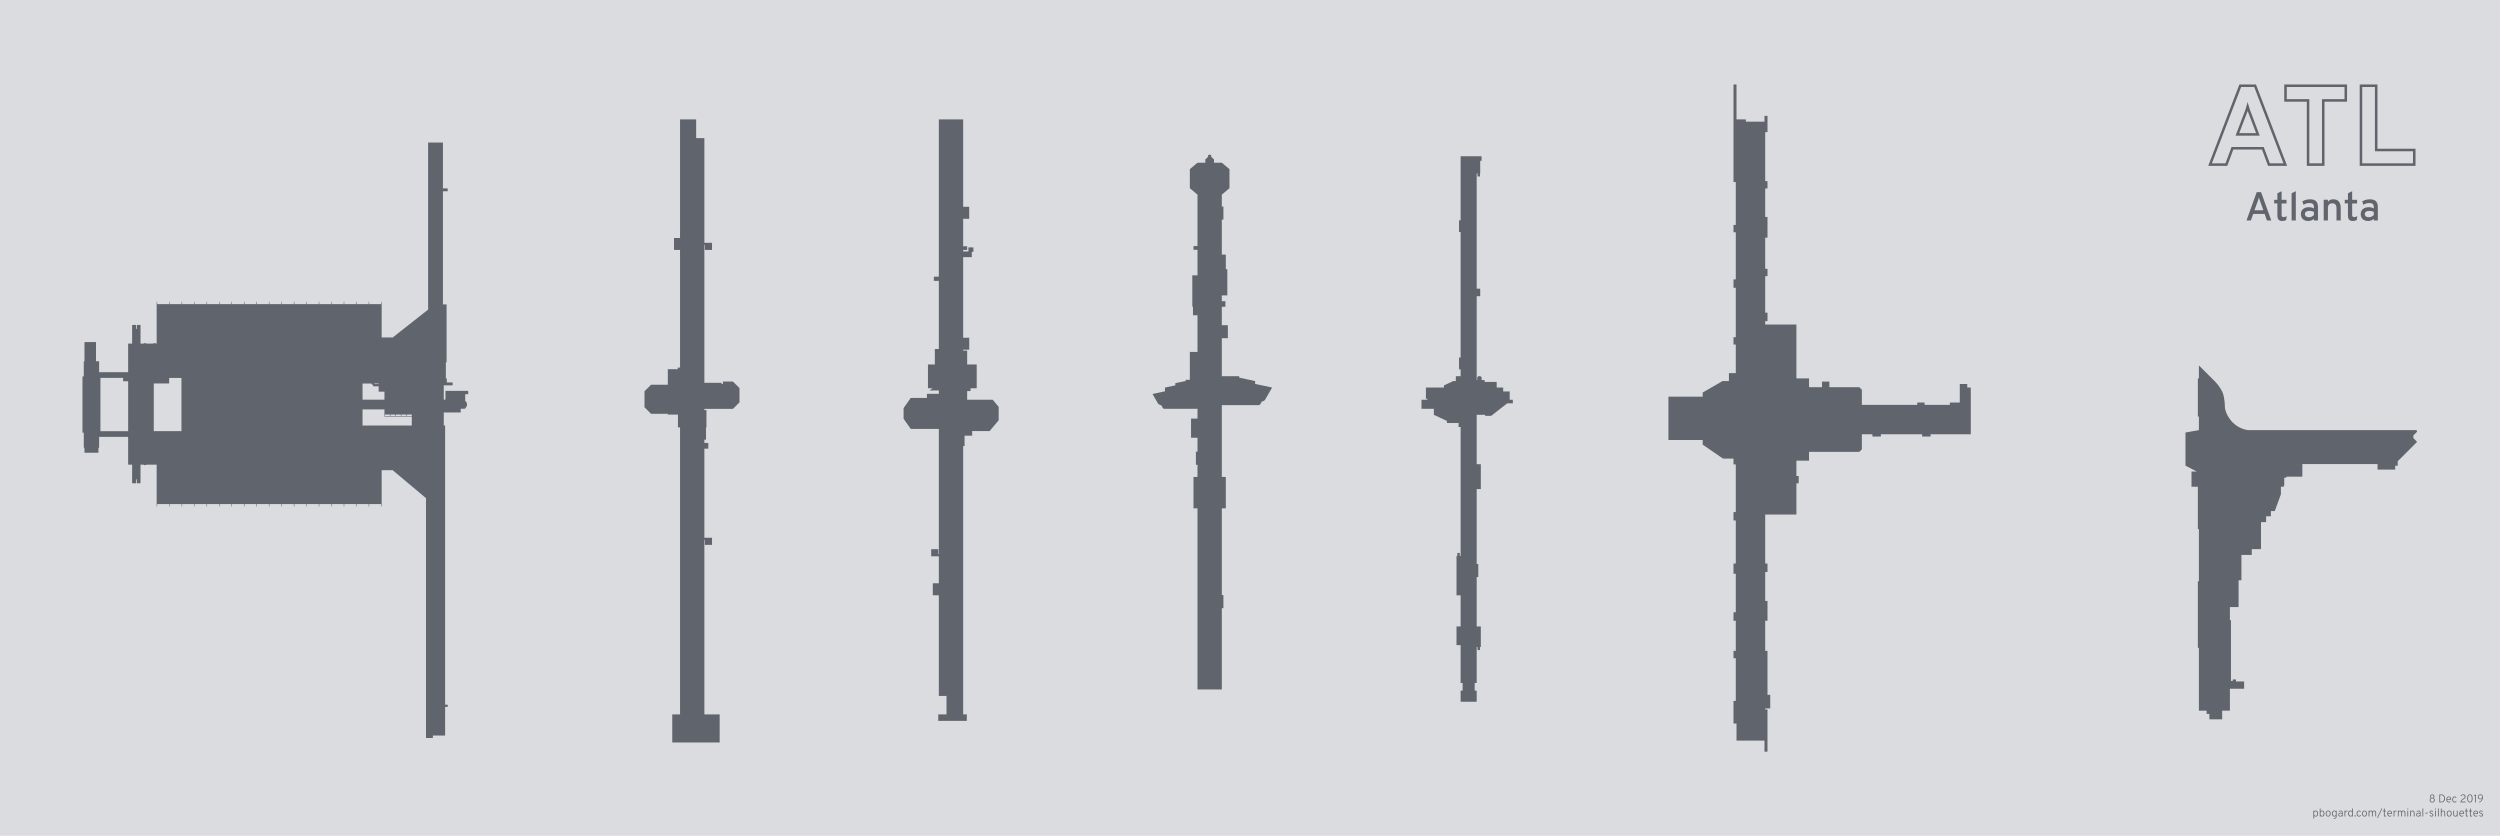 <?xml version="1.0" encoding="UTF-8" standalone="no"?>
<svg
   xmlns:dc="http://purl.org/dc/elements/1.1/"
   xmlns:cc="http://creativecommons.org/ns#"
   xmlns:rdf="http://www.w3.org/1999/02/22-rdf-syntax-ns#"
   xmlns:svg="http://www.w3.org/2000/svg"
   xmlns="http://www.w3.org/2000/svg"
   xmlns:sodipodi="http://sodipodi.sourceforge.net/DTD/sodipodi-0.dtd"
   xmlns:inkscape="http://www.inkscape.org/namespaces/inkscape"
   sodipodi:docname="ATL.svg"
   inkscape:version="0.92.4 (5da689c313, 2019-01-14)"
   id="svg8"
   version="1.1"
   viewBox="0 0 783.037 261.768"
   height="989.358"
   width="2959.509"
   inkscape:export-filename="C:\Users\paulb\OneDrive\Projects\Terminal Silhouettes\Silhouettes\png\ATL.png"
   inkscape:export-xdpi="96"
   inkscape:export-ydpi="96">
  <title
     id="title815">ATL</title>
  <defs
     id="defs2" />
  <sodipodi:namedview
     fit-margin-bottom="100"
     fit-margin-right="100"
     fit-margin-left="100"
     fit-margin-top="100"
     inkscape:document-rotation="0"
     inkscape:object-nodes="true"
     inkscape:snap-smooth-nodes="true"
     inkscape:snap-midpoints="false"
     inkscape:snap-object-midpoints="false"
     inkscape:guide-bbox="true"
     showguides="false"
     inkscape:window-maximized="1"
     inkscape:window-y="-8"
     inkscape:window-x="1912"
     inkscape:window-height="1137"
     inkscape:window-width="1920"
     units="px"
     showgrid="false"
     inkscape:current-layer="layer3"
     inkscape:document-units="px"
     inkscape:cy="160.33496"
     inkscape:cx="1637.9906"
     inkscape:zoom="0.35355339"
     inkscape:pageshadow="2"
     inkscape:pageopacity="1"
     borderopacity="1.0"
     bordercolor="#666666"
     pagecolor="#ffffff"
     id="base"
     inkscape:snap-bbox="false"
     inkscape:bbox-nodes="true"
     inkscape:snap-page="true">
    <sodipodi:guide
       inkscape:locked="false"
       id="guide825"
       orientation="1,0"
       position="-322.49,-124.695" />
    <sodipodi:guide
       inkscape:locked="false"
       id="guide827"
       orientation="1,0"
       position="-292.063,-124.298" />
    <sodipodi:guide
       position="-307.276,85.843"
       orientation="1,0"
       id="guide882"
       inkscape:locked="false" />
    <sodipodi:guide
       position="-366.942,129.53"
       orientation="1,0"
       id="guide900"
       inkscape:locked="false" />
    <sodipodi:guide
       position="1.233,-238.042"
       orientation="1,0"
       id="guide860"
       inkscape:locked="false" />
    <sodipodi:guide
       position="16.447,162.853"
       orientation="1,0"
       id="guide920"
       inkscape:locked="false" />
    <sodipodi:guide
       position="-5,267.846"
       orientation="1,0"
       id="guide945"
       inkscape:locked="false" />
    <sodipodi:guide
       position="-42.875,112.658"
       orientation="1,0"
       id="guide962"
       inkscape:locked="false" />
    <sodipodi:guide
       position="-33.93,134.713"
       orientation="1,0"
       id="guide968"
       inkscape:locked="false" />
    <sodipodi:guide
       position="44.449,304.79"
       orientation="1,0"
       id="guide975"
       inkscape:locked="false" />
    <sodipodi:guide
       position="31.66,324.44"
       orientation="1,0"
       id="guide1002"
       inkscape:locked="false" />
    <sodipodi:guide
       position="324.778,339.875"
       orientation="1,0"
       id="guide1036"
       inkscape:locked="false" />
    <sodipodi:guide
       position="355.205,339.875"
       orientation="1,0"
       id="guide1038"
       inkscape:locked="false" />
    <sodipodi:guide
       position="339.991,346.236"
       orientation="1,0"
       id="guide1042"
       inkscape:locked="false" />
    <sodipodi:guide
       position="362.771,225.68"
       orientation="1,0"
       id="guide1072"
       inkscape:locked="false" />
    <sodipodi:guide
       position="359.7,252.403"
       orientation="1,0"
       id="guide1099"
       inkscape:locked="false" />
    <sodipodi:guide
       position="310.025,167.207"
       orientation="1,0"
       id="guide1166"
       inkscape:locked="false" />
    <sodipodi:guide
       position="297.06,165.189"
       orientation="1,0"
       id="guide1197"
       inkscape:locked="false" />
    <sodipodi:guide
       position="284.096,147.659"
       orientation="1,0"
       id="guide1199"
       inkscape:locked="false" />
    <sodipodi:guide
       position="376.941,174.582"
       orientation="1,0"
       id="guide1230"
       inkscape:locked="false" />
    <sodipodi:guide
       position="651.337,91.999"
       orientation="1,0"
       id="guide1254"
       inkscape:locked="false" />
    <sodipodi:guide
       position="680.21,163.569"
       orientation="1,0"
       id="guide1256"
       inkscape:locked="false" />
    <sodipodi:guide
       position="663.982,-120.27"
       orientation="1,0"
       id="guide1260"
       inkscape:locked="false" />
    <sodipodi:guide
       position="653.939,34.32"
       orientation="1,0"
       id="guide1262"
       inkscape:locked="false" />
    <sodipodi:guide
       position="674.025,-176.884"
       orientation="1,0"
       id="guide1266"
       inkscape:locked="false" />
    <sodipodi:guide
       position="610.522,151.196"
       orientation="1,0"
       id="guide1410"
       inkscape:locked="false" />
    <sodipodi:guide
       position="633.066,167.566"
       orientation="1,0"
       id="guide1424"
       inkscape:locked="false" />
    <sodipodi:guide
       position="715.3,89.75"
       orientation="1,0"
       id="guide1457"
       inkscape:locked="false" />
    <sodipodi:guide
       position="707.164,154.581"
       orientation="1,0"
       id="guide1467"
       inkscape:locked="false" />
    <sodipodi:guide
       position="674.753,152.026"
       orientation="1,0"
       id="guide1486"
       inkscape:locked="false" />
    <sodipodi:guide
       position="1034.917,363.858"
       orientation="1,0"
       id="guide1495"
       inkscape:locked="false" />
    <sodipodi:guide
       position="1046.956,-256.457"
       orientation="0,1"
       id="guide1499"
       inkscape:locked="false" />
    <sodipodi:guide
       position="995.269,511.155"
       orientation="1,0"
       id="guide1504"
       inkscape:locked="false" />
    <sodipodi:guide
       position="1037.787,512.951"
       orientation="1,0"
       id="guide1508"
       inkscape:locked="false" />
    <sodipodi:guide
       position="998.14,-181.729"
       orientation="1,0"
       id="guide1510"
       inkscape:locked="false" />
    <sodipodi:guide
       position="1034.024,480.275"
       orientation="0,1"
       id="guide1516"
       inkscape:locked="false" />
    <sodipodi:guide
       position="1085.259,405.917"
       orientation="0,1"
       id="guide1518"
       inkscape:locked="false" />
    <sodipodi:guide
       position="968.89,283"
       orientation="0,1"
       id="guide1689"
       inkscape:locked="false" />
    <sodipodi:guide
       position="1037.787,296.198"
       orientation="0,1"
       id="guide1714"
       inkscape:locked="false" />
    <sodipodi:guide
       position="1037.787,341.891"
       orientation="0,1"
       id="guide1743"
       inkscape:locked="false" />
    <sodipodi:guide
       position="1054.893,335.151"
       orientation="0,1"
       id="guide1777"
       inkscape:locked="false" />
    <sodipodi:guide
       position="1044.442,361.08"
       orientation="0,1"
       id="guide1779"
       inkscape:locked="false" />
    <sodipodi:guide
       position="1287.66,159.071"
       orientation="1,0"
       id="guide1834"
       inkscape:locked="false" />
    <sodipodi:guide
       position="1073.943,32.071"
       orientation="1,0"
       id="guide1845"
       inkscape:locked="false" />
    <sodipodi:guide
       position="1234.281,133.935"
       orientation="1,0"
       id="guide1847"
       inkscape:locked="false" />
    <sodipodi:guide
       position="1278.334,160.394"
       orientation="1,0"
       id="guide1887"
       inkscape:locked="false" />
    <sodipodi:guide
       position="1022.397,46.707"
       orientation="1,0"
       id="guide1946"
       inkscape:locked="false" />
    <sodipodi:guide
       position="913.886,43.901"
       orientation="1,0"
       id="guide1971"
       inkscape:locked="false" />
    <sodipodi:guide
       position="956.729,51.01"
       orientation="1,0"
       id="guide1984"
       inkscape:locked="false" />
    <sodipodi:guide
       position="989.541,177.459"
       orientation="1,0"
       id="guide1992"
       inkscape:locked="false" />
    <sodipodi:guide
       position="1106.026,151.361"
       orientation="1,0"
       id="guide2017"
       inkscape:locked="false" />
    <sodipodi:guide
       position="1577.445,-210.684"
       orientation="1,0"
       id="guide2034"
       inkscape:locked="false" />
    <sodipodi:guide
       position="1609.857,135.391"
       orientation="1,0"
       id="guide2036"
       inkscape:locked="false" />
    <sodipodi:guide
       position="1665.982,94.414"
       orientation="0,1"
       id="guide2038"
       inkscape:locked="false" />
    <sodipodi:guide
       position="1566.729,-260.558"
       orientation="0,1"
       id="guide2044"
       inkscape:locked="false" />
    <sodipodi:guide
       position="1576.122,-172.188"
       orientation="1,0"
       id="guide2050"
       inkscape:locked="false" />
    <sodipodi:guide
       position="1637.638,-93.423"
       orientation="0,1"
       id="guide2056"
       inkscape:locked="false" />
    <sodipodi:guide
       position="1638.106,-126.911"
       orientation="0,1"
       id="guide2058"
       inkscape:locked="false" />
    <sodipodi:guide
       position="1639.291,-229.073"
       orientation="0,1"
       id="guide2080"
       inkscape:locked="false" />
    <sodipodi:guide
       position="1640.747,-219.283"
       orientation="0,1"
       id="guide2082"
       inkscape:locked="false" />
    <sodipodi:guide
       position="1640.151,105.625"
       orientation="1,0"
       id="guide2084"
       inkscape:locked="false" />
    <sodipodi:guide
       position="1845.681,36.604"
       orientation="1,0"
       id="guide2092"
       inkscape:locked="false" />
    <sodipodi:guide
       position="1631.619,-217.498"
       orientation="0,1"
       id="guide2094"
       inkscape:locked="false" />
    <sodipodi:guide
       position="1687.311,-6.801"
       orientation="0,1"
       id="guide2099"
       inkscape:locked="false" />
    <sodipodi:guide
       position="1560.644,78.902"
       orientation="1,0"
       id="guide2104"
       inkscape:locked="false" />
    <sodipodi:guide
       position="1553.103,23.604"
       orientation="0,1"
       id="guide2106"
       inkscape:locked="false" />
    <sodipodi:guide
       position="1560.644,49.981"
       orientation="0.462,0.887"
       id="guide2108"
       inkscape:locked="false"
       inkscape:label=""
       inkscape:color="rgb(0,0,255)" />
    <sodipodi:guide
       position="1852.323,94.414"
       orientation="-0.383,0.924"
       id="guide2133"
       inkscape:locked="false"
       inkscape:label=""
       inkscape:color="rgb(0,0,255)" />
    <sodipodi:guide
       position="1835.485,45.023"
       orientation="0,1"
       id="guide2135"
       inkscape:locked="false" />
    <sodipodi:guide
       position="1859.993,102.085"
       orientation="-0.707,0.707"
       id="guide2151"
       inkscape:locked="false"
       inkscape:label=""
       inkscape:color="rgb(0,0,255)" />
    <sodipodi:guide
       position="1862.426,67.661"
       orientation="0.707,0.707"
       id="guide2157"
       inkscape:locked="false"
       inkscape:label=""
       inkscape:color="rgb(0,0,255)" />
    <sodipodi:guide
       position="1609.857,124.709"
       orientation="-0.924,-0.383"
       id="guide2165"
       inkscape:locked="false"
       inkscape:label=""
       inkscape:color="rgb(0,0,255)" />
    <sodipodi:guide
       position="1858.496,89.784"
       orientation="1,0"
       id="guide2169"
       inkscape:locked="false" />
    <sodipodi:guide
       position="1851.27,91.047"
       orientation="-0.924,-0.383"
       id="guide2171"
       inkscape:locked="false"
       inkscape:label=""
       inkscape:color="rgb(0,0,255)" />
    <sodipodi:guide
       position="1554.852,111.44"
       orientation="0,1"
       id="guide2183"
       inkscape:locked="false" />
    <sodipodi:guide
       position="1577.445,94.414"
       orientation="0.174,-0.985"
       id="guide2194"
       inkscape:locked="false"
       inkscape:label=""
       inkscape:color="rgb(0,0,255)" />
    <sodipodi:guide
       position="1599.566,153.254"
       orientation="0.707,0.707"
       id="guide2196"
       inkscape:locked="false"
       inkscape:label=""
       inkscape:color="rgb(0,0,255)" />
    <sodipodi:guide
       position="1616.497,118.736"
       orientation="-0.924,-0.383"
       id="guide2202"
       inkscape:locked="false"
       inkscape:label=""
       inkscape:color="rgb(0,0,255)" />
    <sodipodi:guide
       position="1554.945,159.147"
       orientation="0,1"
       id="guide2222"
       inkscape:locked="false" />
  </sodipodi:namedview>
  <g
     inkscape:groupmode="layer"
     id="layer1"
     inkscape:label="Background"
     transform="translate(-1.2590205e-5,21.409)">
    <rect
       style="opacity:1;fill:#dbdcdf;fill-opacity:1;stroke:none;stroke-width:0.265;stroke-linecap:round;stroke-linejoin:round;stroke-miterlimit:4;stroke-dasharray:none;stroke-dashoffset:0;stroke-opacity:1"
       id="rect2248"
       width="783.037"
       height="261.768"
       x="0"
       y="-21.409" />
  </g>
  <g
     transform="translate(351.933,1.092)"
     style="display:inline"
     inkscape:label="Terminal"
     id="layer2"
     inkscape:groupmode="layer" />
  <g
     id="g2245"
     transform="matrix(0.25,0,0,0.25,-40.084,16.378)"
     style="fill:#60646c;fill-opacity:1;stroke:none">
    <path
       style="display:inline;opacity:1;fill:#60646c;fill-opacity:1;stroke:none;stroke-width:1;stroke-linecap:round;stroke-linejoin:round;stroke-miterlimit:4;stroke-dasharray:none;stroke-dashoffset:0;stroke-opacity:1"
       d="M -3729.988,-729.393 V 60.318 L -3895.957,190.945 v 1.271 h -53.738 V 34.586 23.959 c 2e-4,-0.014 2e-4,-0.027 0,-0.041 9e-4,-0.673 -0.544,-1.219 -1.217,-1.221 -0.674,2.13e-4 -1.22,0.547 -1.219,1.221 v 10.668 h -56.521 V 23.959 c 2e-4,-0.014 2e-4,-0.027 0,-0.041 9e-4,-0.673 -0.544,-1.219 -1.217,-1.221 -0.674,2.13e-4 -1.22,0.547 -1.219,1.221 v 10.668 h -56.52 V 23.959 c 2e-4,-0.014 2e-4,-0.027 0,-0.041 9e-4,-0.673 -0.544,-1.219 -1.217,-1.221 -0.674,2.13e-4 -1.22,0.547 -1.219,1.221 v 10.668 h -56.522 V 23.959 c 2e-4,-0.014 2e-4,-0.027 0,-0.041 9e-4,-0.673 -0.546,-1.219 -1.217,-1.221 -0.674,2.13e-4 -1.22,0.547 -1.219,1.221 v 10.668 h -56.522 V 23.959 c 2e-4,-0.014 2e-4,-0.027 0,-0.041 9e-4,-0.673 -0.544,-1.219 -1.217,-1.221 -0.674,2.13e-4 -1.22,0.547 -1.219,1.221 v 10.668 h -56.52 V 23.959 c 2e-4,-0.014 2e-4,-0.027 0,-0.041 9e-4,-0.673 -0.544,-1.219 -1.217,-1.221 -0.674,2.13e-4 -1.22,0.547 -1.219,1.221 v 10.668 h -56.522 V 23.959 c 2e-4,-0.014 2e-4,-0.027 0,-0.041 9e-4,-0.673 -0.544,-1.219 -1.217,-1.221 -0.674,2.13e-4 -1.22,0.547 -1.219,1.221 v 10.668 h -56.52 V 23.959 c 2e-4,-0.014 2e-4,-0.027 0,-0.041 9e-4,-0.673 -0.544,-1.219 -1.217,-1.221 -0.674,1.58e-4 -1.22,0.547 -1.219,1.221 v 10.668 h -56.522 V 23.959 c 2e-4,-0.014 2e-4,-0.027 0,-0.041 9e-4,-0.673 -0.544,-1.219 -1.217,-1.221 -0.674,2.13e-4 -1.22,0.547 -1.219,1.221 v 10.668 h -56.522 V 23.959 c 2e-4,-0.014 2e-4,-0.027 0,-0.041 9e-4,-0.673 -0.544,-1.219 -1.217,-1.221 -0.674,2.13e-4 -1.22,0.547 -1.219,1.221 v 10.668 h -56.52 V 23.959 c 2e-4,-0.014 2e-4,-0.027 0,-0.041 9e-4,-0.673 -0.544,-1.219 -1.217,-1.221 -0.674,1.58e-4 -1.22,0.547 -1.219,1.221 v 10.668 h -56.521 V 23.959 c 2e-4,-0.014 2e-4,-0.027 0,-0.041 9e-4,-0.673 -0.544,-1.219 -1.217,-1.221 -0.674,2.13e-4 -1.22,0.547 -1.219,1.221 v 10.668 h -56.52 V 23.959 c 2e-4,-0.014 2e-4,-0.027 0,-0.041 9e-4,-0.673 -0.544,-1.219 -1.217,-1.221 -0.674,1.58e-4 -1.22,0.547 -1.219,1.221 v 10.668 h -56.522 V 23.959 c 2e-4,-0.014 2e-4,-0.027 0,-0.041 9e-4,-0.673 -0.544,-1.219 -1.217,-1.221 -0.671,1.58e-4 -1.22,0.547 -1.219,1.221 v 10.668 h -56.52 V 23.959 c 2e-4,-0.014 2e-4,-0.027 0,-0.041 9e-4,-0.674 -0.545,-1.22 -1.219,-1.221 -0.674,-8.93e-4 -1.222,0.546 -1.221,1.221 v 10.668 h -56.52 V 23.959 c 2e-4,-0.014 2e-4,-0.027 0,-0.041 9e-4,-0.673 -0.544,-1.219 -1.217,-1.221 -0.674,1.58e-4 -1.22,0.547 -1.219,1.221 v 10.668 h -56.521 V 23.959 c 2e-4,-0.014 2e-4,-0.027 0,-0.041 9e-4,-0.673 -0.544,-1.219 -1.217,-1.221 -0.674,1.58e-4 -1.22,0.547 -1.219,1.221 v 10.668 h -56.522 V 23.959 c 9e-4,-0.014 0,-0.027 0,-0.041 9e-4,-0.674 -0.545,-1.22 -1.219,-1.221 -0.674,-8.93e-4 -1.222,0.546 -1.221,1.221 v 10.668 h -56.522 V 23.959 c 2e-4,-0.014 2e-4,-0.027 0,-0.041 9e-4,-0.673 -0.544,-1.219 -1.217,-1.221 h -0.035 c -0.674,2.13e-4 -1.22,0.547 -1.219,1.221 V 34.586 221.055 l -4.471,-0.006 v -1.922 h -11.607 v 1.904 l -33.213,-0.051 v -1.854 h -11.607 v 1.832 h -15.504 v -88.16 h -17.678 v 18.57 h -3.736 v -18.57 h -18.229 v 88.16 h -18.811 V 356.193 h -137.193 v -51.588 h -14.75 v -90.719 h -54.5 v 90.719 h -3.25 v 71.562 h -6.176 v 265.873 h 6.176 v 71.564 h 3.25 v 23.541 h 66 v -23.541 h 3.25 v -51.588 h 137.193 v 131.191 0.184 h 18.811 v 87.977 h 18.229 v -18.57 h 3.736 v 18.57 h 17.678 v -87.977 c 5.168,-0.002 10.336,0.005 15.504,0.008 v 1.824 h 11.605 v -1.816 c 16.431,0.016 32.862,0.042 49.293,0.065 V 979.582 990.25 c -9e-4,0.674 0.545,1.221 1.219,1.221 v 0.002 c 0.673,-10e-4 1.218,-0.548 1.217,-1.221 3e-4,-0.014 3e-4,-0.029 0,-0.043 v -10.627 h 56.522 V 990.25 c -9e-4,0.675 0.546,1.222 1.221,1.221 v 0.002 c 0.674,-2.1e-4 1.22,-0.547 1.219,-1.221 3e-4,-0.014 3e-4,-0.029 0,-0.043 v -10.627 h 56.521 V 990.25 c 0,0.674 0.545,1.221 1.219,1.221 v 0.002 c 0.673,-10e-4 1.218,-0.548 1.217,-1.221 3e-4,-0.014 3e-4,-0.029 0,-0.043 v -10.627 h 56.522 V 990.25 c -9e-4,0.674 0.545,1.22 1.219,1.221 v 0.002 c 0.673,-10e-4 1.218,-0.548 1.217,-1.221 3e-4,-0.014 3e-4,-0.029 0,-0.043 v -10.627 h 56.52 V 990.25 c -9e-4,0.675 0.546,1.222 1.221,1.221 v 0.002 c 0.674,-1.6e-4 1.22,-0.547 1.219,-1.221 3e-4,-0.014 3e-4,-0.029 0,-0.043 v -10.627 h 56.52 V 990.25 c -9e-4,0.674 0.545,1.221 1.219,1.221 v 0.002 c 0.673,-10e-4 1.218,-0.548 1.217,-1.221 3e-4,-0.014 3e-4,-0.029 0,-0.043 v -10.627 h 56.522 V 990.25 c -9e-4,0.674 0.545,1.22 1.219,1.221 v 0.002 c 0.673,-10e-4 1.218,-0.548 1.217,-1.221 3e-4,-0.014 3e-4,-0.029 0,-0.043 v -10.627 h 56.52 V 990.25 c -9e-4,0.674 0.545,1.221 1.219,1.221 v 0.002 c 0.673,-10e-4 1.218,-0.548 1.217,-1.221 3e-4,-0.014 3e-4,-0.029 0,-0.043 v -10.627 h 56.522 V 990.25 c -9e-4,0.674 0.545,1.221 1.219,1.221 v 0.002 c 0.673,-10e-4 1.218,-0.548 1.217,-1.221 3e-4,-0.014 3e-4,-0.029 0,-0.043 v -10.627 h 56.52 V 990.25 c -9e-4,0.674 0.545,1.221 1.219,1.221 v 0.002 c 0.673,-10e-4 1.218,-0.548 1.217,-1.221 3e-4,-0.014 3e-4,-0.029 0,-0.043 v -10.627 h 56.522 V 990.25 c -9e-4,0.674 0.545,1.221 1.219,1.221 v 0.002 c 0.673,-10e-4 1.218,-0.548 1.217,-1.221 3e-4,-0.014 3e-4,-0.029 0,-0.043 v -10.627 h 56.522 V 990.25 c -9e-4,0.674 0.545,1.221 1.219,1.221 v 0.002 c 0.673,-10e-4 1.218,-0.548 1.217,-1.221 3e-4,-0.014 3e-4,-0.029 0,-0.043 v -10.627 h 56.52 V 990.25 c -9e-4,0.674 0.545,1.221 1.219,1.221 v 0.002 c 0.673,-10e-4 1.218,-0.548 1.217,-1.221 3e-4,-0.014 3e-4,-0.029 0,-0.043 v -10.627 h 56.522 V 990.25 c -9e-4,0.674 0.545,1.221 1.219,1.221 v 0.002 c 0.673,-10e-4 1.218,-0.548 1.217,-1.221 3e-4,-0.014 3e-4,-0.029 0,-0.043 v -10.627 h 56.52 V 990.25 c -9e-4,0.674 0.545,1.221 1.219,1.221 v 0.002 c 0.673,-10e-4 1.218,-0.548 1.217,-1.221 3e-4,-0.014 3e-4,-0.029 0,-0.043 v -10.627 h 56.521 V 990.25 c -9e-4,0.674 0.545,1.221 1.219,1.221 v 0.002 c 0.673,-10e-4 1.218,-0.548 1.217,-1.221 3e-4,-0.014 3e-4,-0.029 0,-0.043 v -10.627 h 56.522 V 990.25 c -9e-4,0.674 0.545,1.221 1.219,1.221 v 0.002 c 0.673,-10e-4 1.218,-0.548 1.217,-1.221 3e-4,-0.014 3e-4,-0.029 0,-0.043 v -10.627 h 56.52 V 990.25 c -9e-4,0.674 0.545,1.221 1.219,1.221 v 0.002 c 0.673,-10e-4 1.218,-0.548 1.217,-1.221 3e-4,-0.014 3e-4,-0.029 0,-0.043 v -10.627 h 56.522 V 990.25 c -9e-4,0.674 0.545,1.221 1.219,1.221 v 0.002 c 0.673,-10e-4 1.218,-0.548 1.217,-1.221 3e-4,-0.014 3e-4,-0.029 0,-0.043 v -10.627 l 0.033,-159.865 h 53.74 v 1.271 L -3740,951.852 V 2085.734 h 32.5 v -11.65 h 57.818 v -135.135 h 12.182 v -10.715 h -12.182 V 608.234 h -6.414 V 546.52 H -3576 v -17.5 h 21.25 v -2.785 c 5.482,-3.987 8.732,-10.351 8.75,-17.129 -0.011,-6.786 -3.262,-13.159 -8.75,-17.15 v -31.686 h 14.25 v -15.75 H -3648 v 41.25 h -8.096 v -67.5 h 41.846 v -13.5 h -27.5 v -19 h -4.5 v -76.25 l 3.5,-7.5e-4 V 35.697 l -17.234,7.53e-4 V -499.23 h 22.484 v -13.5 h -22.484 V -729.393 Z M -5279.26,383.064 h 107.127 v 16.047 h 23.891 v 236.035 h -131.018 z m 324.975,0.326 h 58.076 v 251.428 h -130.934 V 409.662 h 72.857 z m 914.18,26.467 h 41.164 l 9.092,9.092 v 4.293 h 26.012 v 25 h 27.273 v 37.881 h -103.541 z m 54.297,0 h 21.971 v 2.525 h -19.445 z m -54.297,122.229 h 103.541 v 34.184 h 129.299 v 42.082 h -232.84 z m 105.977,24.244 h 23.424 v 7.504 h -23.424 z m 25.859,0 h 23.426 v 7.504 h -23.426 z m 25.861,0 h 23.424 v 7.504 h -23.424 z m 25.859,0 h 23.424 v 7.504 h -23.424 z m 25.859,0 h 23.424 v 7.504 h -23.424 z"
       transform="matrix(0.265,0,0,0.265,1685.169,306.382)"
       id="rect841"
       inkscape:connector-curvature="0"
       sodipodi:nodetypes="ccccccccccccccccccccccccccccccccccccccccccccccccccccccccccccccccccccccccccccccccccccccccccccccccccccccccccccccccccccccccccccccccccccccccccccccccccccccccccccccccccccccccccccccccccccccccccccsccccccccccccccccccccccccccccccccccccccccccccccccccccccccccccccccccccccccccccccccccccccccccccccccccccccccccccccccccccccccccccccccccccccccccccccccccccccccccccccccccccccccccccccccccccccccccccccccccccccccccccccccccccccccccccc">
      <desc
         id="desc870">Terminal T</desc>
    </path>
    <path
       transform="scale(0.265)"
       inkscape:connector-curvature="0"
       id="rect866"
       d="m 5043.664,317.234 v 743.645 h -23.561 v 19.799 h 23.561 v 321.994 h -18.916 v 73.334 h -32.555 v 112.508 h 21.943 l -14.75,10.248 h 44.277 v 15.715 h -56.48 v 19.586 h -76.422 l -33.807,48.283 v 50.103 l 33.807,48.281 h 132.902 v 592.197 h -2.547 v -23.703 h -33.656 v 33.738 h 36.203 v 127.467 h -28.598 v 56.605 h 28.598 v 475.865 h 36.207 v 87.453 h -38.973 v 30.436 h 134.953 v -30.436 h -17.188 V 1861.809 h 6.617 v -49.193 h 35.984 v -21.863 h 82.459 l 42.801,-51.006 v -63.51 l -28.127,-33.52 h -120.82 v -40.994 h 15.988 v -13.209 h 29.105 v -112.508 h -45.094 v -65.59 h -18.914 v -4.408 h 28.598 v -56.605 h -28.598 V 968.5 H 5199.5 v -25 h 7.5 v -21 h -23.5 v 19 h -24.836 v -7.02 h 18.914 v -17.498 h -18.914 V 787.105 h 28.598 V 730.5 h -28.598 V 317.234 Z"
       style="display:inline;opacity:1;fill:#60646c;fill-opacity:1;stroke:none;stroke-width:1;stroke-linecap:round;stroke-linejoin:round;stroke-miterlimit:4;stroke-dasharray:none;stroke-dashoffset:0;stroke-opacity:1" />
    <path
       transform="scale(0.265)"
       id="rect1046"
       d="m 6316.938,484.764 v 8.664 l -13.434,13.434 V 522 h -36.994 l -36.191,30.367 v 90.254 l 36.191,30.369 v 243.285 h -18.914 v 17.498 h 18.914 v 120.74 h -24.525 v 148.494 h 3.182 v 40.305 h 21.344 v 173.24 h -36.193 V 1548.25 H 6210.75 v 5.566 l -49,10.416 v 10.482 l -49,10.416 v 17.729 l -58.99,12.539 25.223,43.69 c 5.207,9.018 15.621,9.02 15.621,9.02 l 7.66,13.268 c 2.382,4.125 7.144,4.125 7.144,4.125 h 157.102 v 46.424 h -30.535 v 90.508 h 30.535 v 65.814 h -7.553 v 61.871 h 7.553 V 2007.5 h -18.914 V 2156 h 18.914 v 856.494 h 115 v -384.428 h 7.553 v -61.871 h -7.553 V 2156 h 18.914 v -148.5 h -18.914 v -339.393 h 174.601 c 0,0 4.763,0 7.145,-4.125 l 7.658,-13.268 c 0,0 10.416,0 15.623,-9.02 l 32.734,-56.701 -80.303,-17.068 v -13.766 l -75.307,-16.008 v -6.693 h -82.152 V 1351.75 h 28.596 v -61.5 h -28.598 v -87.242 H 6398.5 V 1176.75 h -16.99 V 1149.5 H 6407.5 v -124 h -7.076 v -69 h -18.914 V 791.117 h 7.553 v -61.871 h -7.553 v -56.258 l 36.189,-30.367 v -90.254 L 6381.51,522 h -36.996 v -15.141 l -13.434,-13.434 v -8.662 z"
       style="display:inline;opacity:1;fill:#60646c;fill-opacity:1;stroke:none;stroke-width:1;stroke-linecap:round;stroke-linejoin:round;stroke-miterlimit:4;stroke-dasharray:none;stroke-dashoffset:0;stroke-opacity:1"
       inkscape:connector-curvature="0" />
    <path
       transform="scale(0.265)"
       id="rect1270"
       d="M 7510.582,491.658 V 794 h -7.553 v 55.754 h 7.553 v 593.492 h -7.553 V 1499 h 7.553 v 32.459 h -22.676 v 22.98 h -12.58 l -43.635,20.346 v 10.209 h -85.205 v 53.061 h 6.717 v 4.662 H 7325.5 V 1685.5 h 58.5 v 28.5 l 61.75,28.793 v 9.957 h 55 v 18.75 h 9.832 v 610 h -4.025 v -14.42 h -11.49 V 2381.5 h -4.025 v 186 h 19.541 v 146.947 h -19.541 v 88.389 h 19.541 V 2982 h 9.498 v 35.75 h -9.498 v 52.727 H 7586.5 V 3017.75 H 7577 V 2982 h 9.5 v -170.25 h 4.025 v 14.42 h 11.49 V 2811.75 h 4.025 v -97.303 H 7586.5 V 2480.748 h 7.553 v -61.871 H 7586.5 V 2065 h 19.541 V 1947.5 H 7586.5 V 1714 h 40 v 5 h 28.25 l 76.154,-59.5 H 7757.5 v -16.783 h -15 V 1603.5 h -30.75 v -18.506 H 7681 V 1558.5 h -57 v -8.75 h -14.125 v -13 l -5.291,-5.291 h -10.043 l -5.291,5.291 v 13 h -2.75 v -396.594 h 16.666 v -35.709 H 7586.5 V 572.5 h 4.025 v 14.42 h 11.49 V 572.5 h 1.15 V 513 h 6.363 v -21.342 z"
       style="display:inline;opacity:1;fill:#60646c;fill-opacity:1;stroke:none;stroke-width:1;stroke-linecap:round;stroke-linejoin:round;stroke-miterlimit:4;stroke-dasharray:none;stroke-dashoffset:0;stroke-opacity:1"
       inkscape:connector-curvature="0" />
    <path
       transform="scale(0.265)"
       id="rect1501"
       d="M 8800.65,152.246 V 613.633 H 8811.5 v 202.748 h -10.85 v 34.646 H 8811.5 v 222.58 h -10.85 v 39.822 H 8811.5 V 1347 h -10.85 v 34.647 H 8811.5 V 1517 H 8779 v 37.5 h -30.482 l -93.531,54 v 19.479 h -161.928 v 205.061 h 161.928 v 21.867 l 96.166,66.094 h 49.498 v 27.5 H 8811.5 v 225.176 h -10.85 V 2213.5 H 8811.5 v 203.609 h -10.85 v 48.084 H 8811.5 v 182.394 h -10.85 v 39.824 H 8811.5 v 142.648 h -10.85 v 34.648 H 8811.5 V 3066.5 h -10.85 v 107 h 14.225 v 80.824 h 132.25 v 52.326 h 14.223 V 3106.893 H 8950.5 v -4.951 h 23.746 v -64.346 h -12.896 V 2830.061 H 8950.5 v -142.648 h 10.848 v -93.525 H 8950.5 v -136.953 h 10.85 v -39.824 H 8950.5 V 2185.5 H 9098 v -147.754 h 10.85 v -34.647 H 9098 v -72.311 h 59.74 V 1889 H 9395.5 l 12,-12 v -71.25 h 50 v 10.848 h 39.824 V 1805.75 H 9692.5 v 10.848 h 39.824 V 1805.75 H 9922.498 V 1585 h -16.75 v -16.75 h -35.25 v 87.65 h -47 V 1666.75 H 9704 v -10.85 h -34.647 V 1666.75 H 9407.5 v -71.25 l -12,-12 h -141.594 v -26.586 h -34.648 V 1583.5 h -61.518 v -41.789 H 9098 V 1287 h -147.502 v -16.111 h 10.85 v -39.824 H 8950.5 v -172.695 h 10.848 v -34.646 H 8950.5 V 876.5 h 10.85 v -98 H 8950.5 V 643.686 h 10.85 V 609.037 H 8950.5 V 377.5 h 10.848 v -77 H 8947.125 V 328 H 8859 v -10.766 h -44.125 V 152.246 Z"
       style="display:inline;opacity:1;fill:#60646c;fill-opacity:1;stroke:none;stroke-width:1;stroke-linecap:round;stroke-linejoin:round;stroke-miterlimit:4;stroke-dasharray:none;stroke-dashoffset:0;stroke-opacity:1"
       inkscape:connector-curvature="0" />
    <path
       transform="scale(0.265)"
       id="rect2040"
       d="m 11001,1480.379 v 61.332 h -5 v 180.312 h 5 v 64.346 l -63.5,11.197 v 156.742 l 53.195,27.691 h -24.697 v 72 H 10996 v 200 h 5 v 247 h -5 v 314.5 h 5 v 297 h 36.5 v 15.5 h 13 v 25.5 h 60.5 v -41 h 36.5 V 3009 h 67.25 v -34.25 h -38.5 v -9.5 H 11161 v 6.75 h -8.5 v -287.5 h -5 v -61.623 h 41.051 v -126.572 h 13.435 V 2376.5 h 48.789 V 2349 h 43.725 v -127.76 h 24.158 v -27.576 h 22.627 v -24.75 h 18.465 l 28.912,-79.436 V 2054 h 12.912 l 2.926,-8.035 V 2011 h 10 v -4.5 h 75.5 v -59.617 h 355.453 v 26.164 h 83.44 v -18.385 h 12.019 v -21.215 l 91.57,-91.568 -17.677,-17.68 v -12.726 l 16.078,-16.08 c 0,0 2.483,-2.482 1.129,-5.752 0,0 -1.354,-3.272 -4.866,-3.272 H 11238 c 0,0 -41.129,0 -77.814,-36.684 0,0 -36.686,-36.686 -36.686,-77.816 0,0 0,-38.018 -10.951,-64.455 0,0 -10.949,-26.435 -37.832,-53.318 z"
       style="display:inline;opacity:1;fill:#60646c;fill-opacity:1;stroke:none;stroke-width:1;stroke-linecap:round;stroke-linejoin:round;stroke-miterlimit:4;stroke-dasharray:none;stroke-dashoffset:0;stroke-opacity:1"
       inkscape:connector-curvature="0" />
    <path
       id="rect26"
       transform="scale(0.265)"
       d="M 3820.143,317.234 V 877.875 h -28.598 v 56.605 h 28.598 V 1490.582 h -10.861 v 7.744 h -46.916 v 73.334 h -79.256 l -30.973,30.975 v 75.611 l 30.973,30.973 h 79.256 v 3.814 h 47.947 v 60.41 h 9.83 v 1356.91 h -36.826 v 132.732 h 224.103 v -132.732 h -72.277 v -825.123 h 2.547 v 23.703 h 33.656 v -33.738 h -36.203 v -421.088 h 18.529 v -27.33 h -18.529 v -15.219 h 7.779 v -58.115 h 2.051 v -81.533 h -9.83 v -5.922 h 135.09 l 30.975,-30.973 v -67.369 l -30.975,-30.973 h -47.326 v 12.025 h -6.148 v -6.148 h -81.615 V 910.777 h 2.549 v 23.703 h 33.654 v -33.738 h -36.203 V 405.715 h -38.863 v -88.48 z"
       style="fill:#60646c;fill-opacity:1;fill-rule:evenodd;stroke:none;stroke-width:1;stroke-miterlimit:4;stroke-dasharray:none"
       inkscape:connector-curvature="0" />
  </g>
  <g
     inkscape:groupmode="layer"
     id="layer3"
     inkscape:label="Text"
     transform="translate(-1.2590205e-5,21.409)"
     style="display:inline">
    <g
       id="g2283"
       transform="translate(1.2895642e-5,-21.409)">
      <g
         aria-label="ATL"
         style="font-style:normal;font-variant:normal;font-weight:bold;font-stretch:normal;font-size:35.278px;line-height:125%;font-family:Overpass;-inkscape-font-specification:'Overpass Bold';text-align:start;letter-spacing:0px;word-spacing:0px;writing-mode:lr-tb;text-anchor:start;fill:none;fill-opacity:1;stroke:#60646c;stroke-width:0.794;stroke-linecap:butt;stroke-linejoin:miter;stroke-miterlimit:4;stroke-dasharray:none;stroke-opacity:1"
         id="text2253">
        <path
           d="m 710.672,51.557 -1.912,-5.116 h -9.526 l -1.895,5.116 h -5.116 l 9.457,-24.701 h 4.651 l 9.457,24.701 z m -5.891,-15.882 q -0.189,-0.448 -0.413,-1.068 -0.207,-0.62 -0.362,-1.154 -0.138,0.534 -0.362,1.154 -0.224,0.62 -0.413,1.068 l -2.446,6.425 h 6.425 z"
           style="font-style:normal;font-variant:normal;font-weight:bold;font-stretch:normal;font-size:35.278px;font-family:Overpass;-inkscape-font-specification:'Overpass Bold';fill:none;stroke:#60646c;stroke-width:0.794;stroke-miterlimit:4;stroke-dasharray:none;stroke-opacity:1"
           id="path2372"
           inkscape:connector-curvature="0" />
        <path
           d="m 727.673,31.454 v 20.102 h -4.754 V 31.454 h -7.062 v -4.599 h 18.879 v 4.599 z"
           style="font-style:normal;font-variant:normal;font-weight:bold;font-stretch:normal;font-size:35.278px;font-family:Overpass;-inkscape-font-specification:'Overpass Bold';fill:none;stroke:#60646c;stroke-width:0.794;stroke-miterlimit:4;stroke-dasharray:none;stroke-opacity:1"
           id="path2374"
           inkscape:connector-curvature="0" />
        <path
           d="M 739.49,51.557 V 26.855 h 4.771 v 20.119 h 11.92 v 4.582 z"
           style="font-style:normal;font-variant:normal;font-weight:bold;font-stretch:normal;font-size:35.278px;font-family:Overpass;-inkscape-font-specification:'Overpass Bold';fill:none;stroke:#60646c;stroke-width:0.794;stroke-miterlimit:4;stroke-dasharray:none;stroke-opacity:1"
           id="path2376"
           inkscape:connector-curvature="0" />
      </g>
      <g
         aria-label="Atlanta"
         style="font-style:normal;font-variant:normal;font-weight:normal;font-stretch:normal;font-size:12.7px;line-height:125%;font-family:Overpass;-inkscape-font-specification:'Overpass, Normal';text-align:start;letter-spacing:0px;word-spacing:0px;writing-mode:lr-tb;text-anchor:start;fill:#60646c;fill-opacity:1;stroke:none;stroke-width:0.265px;stroke-linecap:butt;stroke-linejoin:miter;stroke-opacity:1"
         id="text2257">
        <path
           d="m 710.033,69.062 -0.707,-2.046 h -3.597 l -0.726,2.046 h -1.37 l 3.212,-8.892 h 1.358 l 3.2,8.892 z m -2.195,-6.238 q -0.074,-0.211 -0.167,-0.49 -0.087,-0.279 -0.136,-0.508 -0.062,0.229 -0.149,0.508 -0.081,0.273 -0.155,0.49 l -1.098,3.026 h 2.784 z"
           style="font-size:12.7px;fill:#60646c;fill-opacity:1;stroke-width:0.265px"
           id="path2379"
           inkscape:connector-curvature="0" />
        <path
           d="m 714.764,69.217 q -0.384,0 -0.664,-0.118 -0.273,-0.112 -0.453,-0.322 -0.174,-0.211 -0.254,-0.508 -0.081,-0.304 -0.081,-0.67 v -3.882 h -1.005 v -1.147 h 1.005 v -2.04 l 1.321,-0.639 v 2.679 h 1.538 v 1.147 h -1.538 v 3.541 q 0,0.161 0.025,0.298 0.031,0.136 0.099,0.236 0.074,0.099 0.198,0.155 0.124,0.05 0.316,0.05 0.471,0 0.961,-0.304 l -0.161,1.228 q -0.273,0.136 -0.595,0.217 -0.322,0.081 -0.713,0.081 z"
           style="font-size:12.7px;fill:#60646c;fill-opacity:1;stroke-width:0.265px"
           id="path2381"
           inkscape:connector-curvature="0" />
        <path
           d="m 717.759,69.062 v -8.545 l 1.321,-0.626 v 9.172 z"
           style="font-size:12.7px;fill:#60646c;fill-opacity:1;stroke-width:0.265px"
           id="path2383"
           inkscape:connector-curvature="0" />
        <path
           d="m 726.019,69.062 h -1.265 v -0.558 q -0.124,0.13 -0.298,0.26 -0.174,0.124 -0.397,0.229 -0.217,0.099 -0.49,0.161 -0.273,0.062 -0.595,0.062 -0.496,0 -0.918,-0.136 -0.422,-0.136 -0.732,-0.409 -0.31,-0.279 -0.49,-0.682 -0.174,-0.409 -0.174,-0.949 0,-0.558 0.211,-0.961 0.211,-0.409 0.558,-0.67 0.347,-0.267 0.794,-0.391 0.453,-0.124 0.93,-0.124 0.446,0 0.856,0.099 0.415,0.093 0.744,0.285 v -0.36 q 0,-0.366 -0.087,-0.62 -0.081,-0.254 -0.254,-0.409 -0.167,-0.161 -0.428,-0.229 -0.26,-0.074 -0.62,-0.074 -0.608,0 -1.054,0.161 -0.44,0.161 -0.8,0.428 l -0.391,-1.085 q 0.198,-0.136 0.453,-0.254 0.254,-0.124 0.558,-0.217 0.304,-0.093 0.657,-0.143 0.353,-0.056 0.757,-0.056 0.273,0 0.564,0.031 0.291,0.031 0.564,0.124 0.279,0.087 0.521,0.254 0.248,0.167 0.428,0.44 0.186,0.267 0.291,0.657 0.105,0.391 0.105,0.93 z m -2.803,-1.017 q 0.502,0 0.887,-0.205 0.391,-0.205 0.651,-0.49 v -0.992 q -0.273,-0.143 -0.639,-0.229 -0.366,-0.087 -0.75,-0.087 -0.298,0 -0.558,0.056 -0.26,0.056 -0.459,0.18 -0.192,0.118 -0.304,0.31 -0.112,0.186 -0.112,0.453 0,0.465 0.322,0.738 0.329,0.267 0.961,0.267 z"
           style="font-size:12.7px;fill:#60646c;fill-opacity:1;stroke-width:0.265px"
           id="path2385"
           inkscape:connector-curvature="0" />
        <path
           d="m 731.83,69.062 v -3.876 q 0,-0.409 -0.099,-0.695 -0.099,-0.291 -0.273,-0.471 -0.174,-0.186 -0.409,-0.267 -0.236,-0.087 -0.515,-0.087 -0.298,0 -0.552,0.081 -0.254,0.074 -0.44,0.248 -0.186,0.174 -0.298,0.465 -0.105,0.285 -0.105,0.701 v 3.901 h -1.321 v -6.493 h 1.321 v 0.626 q 0.316,-0.403 0.726,-0.589 0.409,-0.186 0.949,-0.186 0.508,0 0.936,0.149 0.428,0.143 0.738,0.471 0.316,0.329 0.49,0.856 0.174,0.527 0.174,1.29 v 3.876 z"
           style="font-size:12.7px;fill:#60646c;fill-opacity:1;stroke-width:0.265px"
           id="path2387"
           inkscape:connector-curvature="0" />
        <path
           d="m 736.865,69.217 q -0.384,0 -0.664,-0.118 -0.273,-0.112 -0.453,-0.322 -0.174,-0.211 -0.254,-0.508 -0.081,-0.304 -0.081,-0.67 v -3.882 h -1.005 v -1.147 h 1.005 v -2.04 l 1.321,-0.639 v 2.679 h 1.538 v 1.147 h -1.538 v 3.541 q 0,0.161 0.025,0.298 0.031,0.136 0.099,0.236 0.074,0.099 0.198,0.155 0.124,0.05 0.316,0.05 0.471,0 0.961,-0.304 l -0.161,1.228 q -0.273,0.136 -0.595,0.217 -0.322,0.081 -0.713,0.081 z"
           style="font-size:12.7px;fill:#60646c;fill-opacity:1;stroke-width:0.265px"
           id="path2389"
           inkscape:connector-curvature="0" />
        <path
           d="m 744.772,69.062 h -1.265 v -0.558 q -0.124,0.13 -0.298,0.26 -0.174,0.124 -0.397,0.229 -0.217,0.099 -0.49,0.161 -0.273,0.062 -0.595,0.062 -0.496,0 -0.918,-0.136 -0.422,-0.136 -0.732,-0.409 -0.31,-0.279 -0.49,-0.682 -0.174,-0.409 -0.174,-0.949 0,-0.558 0.211,-0.961 0.211,-0.409 0.558,-0.67 0.347,-0.267 0.794,-0.391 0.453,-0.124 0.93,-0.124 0.446,0 0.856,0.099 0.415,0.093 0.744,0.285 v -0.36 q 0,-0.366 -0.087,-0.62 -0.081,-0.254 -0.254,-0.409 -0.167,-0.161 -0.428,-0.229 -0.26,-0.074 -0.62,-0.074 -0.608,0 -1.054,0.161 -0.44,0.161 -0.8,0.428 l -0.391,-1.085 q 0.198,-0.136 0.453,-0.254 0.254,-0.124 0.558,-0.217 0.304,-0.093 0.657,-0.143 0.353,-0.056 0.757,-0.056 0.273,0 0.564,0.031 0.291,0.031 0.564,0.124 0.279,0.087 0.521,0.254 0.248,0.167 0.428,0.44 0.186,0.267 0.291,0.657 0.105,0.391 0.105,0.93 z m -2.803,-1.017 q 0.502,0 0.887,-0.205 0.391,-0.205 0.651,-0.49 v -0.992 q -0.273,-0.143 -0.639,-0.229 -0.366,-0.087 -0.75,-0.087 -0.298,0 -0.558,0.056 -0.26,0.056 -0.459,0.18 -0.192,0.118 -0.304,0.31 -0.112,0.186 -0.112,0.453 0,0.465 0.322,0.738 0.329,0.267 0.961,0.267 z"
           style="font-size:12.7px;fill:#60646c;fill-opacity:1;stroke-width:0.265px"
           id="path2391"
           inkscape:connector-curvature="0" />
      </g>
    </g>
    <g
       aria-label="8 Dec 2019 pbogard.com/terminal-silhouettes"
       style="font-style:normal;font-variant:normal;font-weight:300;font-stretch:normal;font-size:3.528px;line-height:125%;font-family:Overpass;-inkscape-font-specification:'Overpass Light';text-align:end;letter-spacing:0px;word-spacing:0px;writing-mode:lr-tb;text-anchor:end;fill:#60646c;fill-opacity:1;stroke:none;stroke-width:0.265px;stroke-linecap:butt;stroke-linejoin:miter;stroke-opacity:1"
       id="text2287">
      <path
         d="m 761.803,229.726 q 0.116,0 0.215,-0.035 0.102,-0.039 0.176,-0.109 0.074,-0.07 0.116,-0.173 0.042,-0.102 0.042,-0.233 0,-0.109 -0.039,-0.208 -0.039,-0.099 -0.113,-0.173 -0.071,-0.078 -0.173,-0.12 -0.102,-0.046 -0.226,-0.046 -0.123,0 -0.226,0.046 -0.102,0.042 -0.176,0.12 -0.071,0.074 -0.109,0.173 -0.039,0.099 -0.039,0.208 0,0.131 0.042,0.233 0.042,0.102 0.116,0.173 0.074,0.071 0.173,0.109 0.102,0.035 0.219,0.035 z m 0,-2.332 q 0.148,0 0.275,0.053 0.131,0.049 0.222,0.138 0.092,0.088 0.145,0.205 0.053,0.116 0.053,0.243 0,0.159 -0.081,0.3 -0.078,0.138 -0.247,0.208 0.198,0.074 0.318,0.258 0.123,0.18 0.123,0.413 0,0.155 -0.06,0.293 -0.06,0.134 -0.169,0.233 -0.109,0.099 -0.258,0.155 -0.148,0.056 -0.321,0.056 -0.176,0 -0.325,-0.056 -0.145,-0.056 -0.254,-0.155 -0.109,-0.099 -0.169,-0.233 -0.06,-0.138 -0.06,-0.293 0,-0.116 0.032,-0.222 0.032,-0.106 0.088,-0.191 0.06,-0.088 0.141,-0.155 0.081,-0.067 0.176,-0.102 -0.159,-0.071 -0.243,-0.208 -0.081,-0.141 -0.081,-0.3 0,-0.127 0.053,-0.243 0.053,-0.116 0.145,-0.205 0.092,-0.088 0.219,-0.138 0.131,-0.053 0.279,-0.053 z m 0,1.072 q 0.205,0 0.325,-0.113 0.12,-0.113 0.12,-0.289 0,-0.208 -0.127,-0.328 -0.127,-0.12 -0.318,-0.12 -0.191,0 -0.318,0.12 -0.127,0.12 -0.127,0.328 0,0.176 0.12,0.289 0.12,0.113 0.325,0.113 z"
         style="font-style:normal;font-variant:normal;font-weight:300;font-stretch:normal;font-size:3.528px;font-family:Overpass;-inkscape-font-specification:'Overpass Light';text-align:end;text-anchor:end;fill:#60646c;fill-opacity:1;stroke-width:0.265px"
         id="path2291"
         inkscape:connector-curvature="0" />
      <path
         d="m 764.04,227.437 h 0.656 q 0.314,0 0.526,0.109 0.215,0.106 0.346,0.282 0.134,0.173 0.191,0.395 0.056,0.219 0.056,0.448 0,0.212 -0.053,0.434 -0.049,0.219 -0.18,0.399 -0.131,0.176 -0.349,0.289 -0.219,0.113 -0.55,0.113 h -0.642 z m 0.66,2.247 q 0.247,0 0.413,-0.088 0.166,-0.092 0.265,-0.236 0.099,-0.148 0.138,-0.328 0.042,-0.18 0.042,-0.36 0,-0.191 -0.046,-0.374 -0.046,-0.183 -0.145,-0.325 -0.099,-0.141 -0.254,-0.226 -0.155,-0.088 -0.374,-0.088 h -0.452 v 2.025 z"
         style="font-style:normal;font-variant:normal;font-weight:300;font-stretch:normal;font-size:3.528px;font-family:Overpass;-inkscape-font-specification:'Overpass Light';text-align:end;text-anchor:end;fill:#60646c;fill-opacity:1;stroke-width:0.265px"
         id="path2293"
         inkscape:connector-curvature="0" />
      <path
         d="m 766.481,229.105 q 0.032,0.275 0.166,0.445 0.134,0.169 0.367,0.169 0.099,0 0.201,-0.032 0.102,-0.032 0.205,-0.109 l 0.134,0.166 q -0.106,0.088 -0.25,0.148 -0.141,0.056 -0.3,0.056 -0.183,0 -0.328,-0.074 -0.145,-0.078 -0.247,-0.208 -0.099,-0.131 -0.155,-0.3 -0.053,-0.173 -0.053,-0.363 0,-0.226 0.056,-0.399 0.06,-0.176 0.162,-0.296 0.102,-0.12 0.247,-0.183 0.145,-0.064 0.318,-0.064 0.145,0 0.272,0.053 0.131,0.049 0.229,0.155 0.099,0.106 0.155,0.272 0.057,0.166 0.057,0.392 0,0.028 0,0.071 0,0.042 -0.007,0.102 z m 0.522,-0.822 q -0.219,0 -0.367,0.145 -0.145,0.145 -0.162,0.455 h 0.991 q 0,-0.183 -0.046,-0.3 -0.046,-0.116 -0.116,-0.183 -0.067,-0.067 -0.148,-0.092 -0.081,-0.025 -0.152,-0.025 z"
         style="font-style:normal;font-variant:normal;font-weight:300;font-stretch:normal;font-size:3.528px;font-family:Overpass;-inkscape-font-specification:'Overpass Light';text-align:end;text-anchor:end;fill:#60646c;fill-opacity:1;stroke-width:0.265px"
         id="path2295"
         inkscape:connector-curvature="0" />
      <path
         d="m 768.8,229.948 q -0.328,0 -0.522,-0.243 -0.191,-0.247 -0.191,-0.699 0,-0.448 0.194,-0.695 0.198,-0.25 0.547,-0.25 0.201,0 0.353,0.099 0.152,0.095 0.226,0.279 l -0.226,0.088 q -0.042,-0.102 -0.131,-0.173 -0.085,-0.071 -0.233,-0.071 -0.127,0 -0.215,0.053 -0.088,0.049 -0.148,0.145 -0.057,0.092 -0.085,0.226 -0.025,0.134 -0.025,0.3 0,0.342 0.113,0.533 0.113,0.187 0.353,0.187 0.148,0 0.25,-0.074 0.102,-0.074 0.148,-0.201 l 0.222,0.085 q -0.064,0.191 -0.233,0.303 -0.166,0.109 -0.399,0.109 z"
         style="font-style:normal;font-variant:normal;font-weight:300;font-stretch:normal;font-size:3.528px;font-family:Overpass;-inkscape-font-specification:'Overpass Light';text-align:end;text-anchor:end;fill:#60646c;fill-opacity:1;stroke-width:0.265px"
         id="path2297"
         inkscape:connector-curvature="0" />
      <path
         d="m 770.652,229.906 q 0,-0.233 0.067,-0.399 0.067,-0.169 0.173,-0.296 0.106,-0.127 0.24,-0.222 0.134,-0.095 0.268,-0.187 0.116,-0.078 0.222,-0.152 0.106,-0.078 0.187,-0.162 0.085,-0.085 0.134,-0.18 0.049,-0.099 0.049,-0.219 0,-0.201 -0.141,-0.335 -0.138,-0.138 -0.395,-0.138 -0.25,0 -0.377,0.113 -0.127,0.109 -0.173,0.286 l -0.219,-0.099 q 0.028,-0.109 0.095,-0.205 0.067,-0.095 0.169,-0.166 0.102,-0.07 0.233,-0.109 0.134,-0.042 0.293,-0.042 0.367,0 0.568,0.191 0.205,0.187 0.205,0.504 0,0.169 -0.067,0.3 -0.064,0.131 -0.169,0.24 -0.102,0.106 -0.233,0.198 -0.131,0.088 -0.265,0.173 -0.106,0.07 -0.205,0.141 -0.099,0.067 -0.183,0.148 -0.081,0.078 -0.138,0.173 -0.056,0.092 -0.078,0.208 h 1.358 v 0.236 z"
         style="font-style:normal;font-variant:normal;font-weight:300;font-stretch:normal;font-size:3.528px;font-family:Overpass;-inkscape-font-specification:'Overpass Light';text-align:end;text-anchor:end;fill:#60646c;fill-opacity:1;stroke-width:0.265px"
         id="path2299"
         inkscape:connector-curvature="0" />
      <path
         d="m 773.61,229.948 q -0.243,0 -0.406,-0.113 -0.162,-0.113 -0.261,-0.293 -0.095,-0.183 -0.138,-0.409 -0.042,-0.229 -0.042,-0.462 0,-0.127 0.014,-0.272 0.014,-0.148 0.049,-0.289 0.039,-0.141 0.099,-0.272 0.064,-0.131 0.159,-0.229 0.095,-0.099 0.222,-0.155 0.131,-0.06 0.303,-0.06 0.243,0 0.406,0.116 0.162,0.113 0.258,0.296 0.099,0.183 0.141,0.413 0.042,0.226 0.042,0.452 0,0.131 -0.018,0.275 -0.014,0.145 -0.053,0.289 -0.035,0.141 -0.099,0.272 -0.06,0.127 -0.155,0.226 -0.095,0.099 -0.226,0.159 -0.127,0.056 -0.296,0.056 z m 0,-0.222 q 0.183,0 0.296,-0.099 0.116,-0.102 0.18,-0.258 0.064,-0.155 0.085,-0.342 0.021,-0.187 0.021,-0.356 0,-0.191 -0.025,-0.377 -0.025,-0.191 -0.092,-0.339 -0.067,-0.152 -0.18,-0.243 -0.113,-0.095 -0.286,-0.095 -0.187,0 -0.303,0.102 -0.113,0.102 -0.176,0.258 -0.064,0.155 -0.088,0.342 -0.021,0.183 -0.021,0.353 0,0.194 0.025,0.385 0.025,0.187 0.092,0.339 0.067,0.148 0.18,0.24 0.116,0.092 0.293,0.092 z"
         style="font-style:normal;font-variant:normal;font-weight:300;font-stretch:normal;font-size:3.528px;font-family:Overpass;-inkscape-font-specification:'Overpass Light';text-align:end;text-anchor:end;fill:#60646c;fill-opacity:1;stroke-width:0.265px"
         id="path2301"
         inkscape:connector-curvature="0" />
      <path
         d="m 775.261,229.906 v -2.021 h -0.42 v -0.141 q 0.187,0 0.318,-0.064 0.131,-0.067 0.191,-0.243 h 0.159 v 2.469 z"
         style="font-style:normal;font-variant:normal;font-weight:300;font-stretch:normal;font-size:3.528px;font-family:Overpass;-inkscape-font-specification:'Overpass Light';text-align:end;text-anchor:end;fill:#60646c;fill-opacity:1;stroke-width:0.265px"
         id="path2303"
         inkscape:connector-curvature="0" />
      <path
         d="m 776.909,227.394 q 0.201,0 0.349,0.074 0.148,0.074 0.243,0.205 0.099,0.127 0.148,0.303 0.049,0.173 0.049,0.374 0,0.265 -0.092,0.522 -0.088,0.258 -0.25,0.476 -0.159,0.215 -0.381,0.374 -0.222,0.159 -0.49,0.226 v -0.194 q 0.18,-0.053 0.335,-0.159 0.155,-0.109 0.275,-0.25 0.123,-0.141 0.201,-0.303 0.081,-0.162 0.102,-0.321 -0.092,0.116 -0.243,0.18 -0.148,0.06 -0.342,0.06 -0.152,0 -0.286,-0.06 -0.131,-0.06 -0.229,-0.162 -0.095,-0.106 -0.152,-0.24 -0.056,-0.138 -0.056,-0.286 0,-0.173 0.064,-0.321 0.064,-0.152 0.173,-0.261 0.113,-0.109 0.261,-0.173 0.148,-0.064 0.321,-0.064 z m -0.018,1.369 q 0.123,0 0.226,-0.042 0.106,-0.046 0.18,-0.123 0.074,-0.078 0.116,-0.183 0.042,-0.106 0.042,-0.229 0,-0.12 -0.046,-0.222 -0.042,-0.102 -0.12,-0.18 -0.074,-0.078 -0.176,-0.12 -0.102,-0.046 -0.222,-0.046 -0.127,0 -0.233,0.046 -0.102,0.042 -0.176,0.12 -0.074,0.078 -0.116,0.18 -0.039,0.102 -0.039,0.222 0,0.123 0.039,0.229 0.039,0.106 0.113,0.183 0.074,0.078 0.176,0.123 0.106,0.042 0.236,0.042 z"
         style="font-style:normal;font-variant:normal;font-weight:300;font-stretch:normal;font-size:3.528px;font-family:Overpass;-inkscape-font-specification:'Overpass Light';text-align:end;text-anchor:end;fill:#60646c;fill-opacity:1;stroke-width:0.265px"
         id="path2305"
         inkscape:connector-curvature="0" />
      <path
         d="m 725.33,234.358 q -0.191,0 -0.303,-0.067 -0.113,-0.067 -0.191,-0.159 v 0.776 l -0.247,0.123 v -2.519 h 0.247 v 0.162 q 0.088,-0.081 0.198,-0.141 0.113,-0.064 0.296,-0.064 0.173,0 0.31,0.067 0.138,0.067 0.233,0.191 0.099,0.123 0.148,0.3 0.053,0.173 0.053,0.385 0,0.226 -0.056,0.402 -0.053,0.176 -0.152,0.296 -0.099,0.12 -0.236,0.183 -0.138,0.064 -0.3,0.064 z m -0.028,-0.222 q 0.247,0 0.381,-0.183 0.134,-0.187 0.134,-0.54 0,-0.332 -0.138,-0.526 -0.134,-0.194 -0.377,-0.194 -0.148,0 -0.272,0.074 -0.12,0.07 -0.194,0.205 v 0.885 q 0.092,0.12 0.205,0.201 0.113,0.078 0.261,0.078 z"
         style="font-style:normal;font-variant:normal;font-weight:300;font-stretch:normal;font-size:3.528px;font-family:Overpass;-inkscape-font-specification:'Overpass Light';text-align:end;text-anchor:end;fill:#60646c;fill-opacity:1;stroke-width:0.265px"
         id="path2307"
         inkscape:connector-curvature="0" />
      <path
         d="m 727.335,234.358 q -0.095,0 -0.169,-0.018 -0.074,-0.018 -0.134,-0.046 -0.057,-0.032 -0.106,-0.067 -0.049,-0.035 -0.092,-0.074 v 0.162 h -0.247 v -2.424 l 0.247,-0.123 v 0.921 q 0.088,-0.095 0.215,-0.155 0.131,-0.064 0.265,-0.064 0.169,0 0.307,0.064 0.138,0.064 0.233,0.187 0.099,0.12 0.152,0.296 0.053,0.173 0.053,0.395 0,0.462 -0.191,0.706 -0.191,0.24 -0.533,0.24 z m -0.039,-0.222 q 0.254,0 0.377,-0.194 0.127,-0.194 0.127,-0.529 0,-0.349 -0.127,-0.533 -0.123,-0.187 -0.377,-0.187 -0.085,0 -0.159,0.028 -0.071,0.025 -0.131,0.067 -0.06,0.039 -0.106,0.088 -0.042,0.049 -0.067,0.092 v 0.885 q 0.074,0.127 0.201,0.205 0.127,0.078 0.261,0.078 z"
         style="font-style:normal;font-variant:normal;font-weight:300;font-stretch:normal;font-size:3.528px;font-family:Overpass;-inkscape-font-specification:'Overpass Light';text-align:end;text-anchor:end;fill:#60646c;fill-opacity:1;stroke-width:0.265px"
         id="path2309"
         inkscape:connector-curvature="0" />
      <path
         d="m 729.22,234.136 q 0.247,0 0.381,-0.191 0.134,-0.191 0.134,-0.533 0,-0.339 -0.131,-0.529 -0.131,-0.191 -0.385,-0.191 -0.254,0 -0.385,0.187 -0.131,0.183 -0.131,0.536 0,0.339 0.131,0.529 0.131,0.191 0.385,0.191 z m 0,-1.665 q 0.173,0 0.314,0.064 0.145,0.064 0.243,0.183 0.102,0.12 0.159,0.296 0.056,0.173 0.056,0.399 0,0.222 -0.056,0.399 -0.056,0.176 -0.159,0.3 -0.099,0.12 -0.243,0.183 -0.141,0.064 -0.314,0.064 -0.173,0 -0.318,-0.064 -0.141,-0.064 -0.243,-0.183 -0.099,-0.12 -0.155,-0.293 -0.056,-0.176 -0.056,-0.402 0,-0.222 0.056,-0.395 0.057,-0.176 0.155,-0.296 0.102,-0.123 0.243,-0.187 0.145,-0.067 0.318,-0.067 z"
         style="font-style:normal;font-variant:normal;font-weight:300;font-stretch:normal;font-size:3.528px;font-family:Overpass;-inkscape-font-specification:'Overpass Light';text-align:end;text-anchor:end;fill:#60646c;fill-opacity:1;stroke-width:0.265px"
         id="path2311"
         inkscape:connector-curvature="0" />
      <path
         d="m 730.903,234.873 q 0.219,-0.011 0.356,-0.057 0.141,-0.042 0.219,-0.109 0.081,-0.064 0.109,-0.148 0.028,-0.081 0.028,-0.173 v -0.275 q -0.078,0.113 -0.194,0.18 -0.113,0.067 -0.3,0.067 -0.145,0 -0.279,-0.06 -0.134,-0.06 -0.236,-0.176 -0.102,-0.12 -0.162,-0.296 -0.06,-0.176 -0.06,-0.413 0,-0.222 0.053,-0.395 0.056,-0.176 0.155,-0.296 0.102,-0.123 0.24,-0.187 0.138,-0.064 0.303,-0.064 0.102,0 0.18,0.025 0.081,0.021 0.138,0.056 0.06,0.032 0.099,0.071 0.042,0.035 0.064,0.06 v -0.169 h 0.247 v 1.774 q 0,0.222 -0.07,0.367 -0.071,0.148 -0.187,0.236 -0.116,0.092 -0.272,0.131 -0.152,0.039 -0.318,0.046 z m 0.275,-0.737 q 0.113,0 0.236,-0.078 0.127,-0.081 0.201,-0.222 v -0.868 q -0.039,-0.067 -0.095,-0.116 -0.053,-0.053 -0.113,-0.088 -0.06,-0.035 -0.12,-0.053 -0.06,-0.018 -0.109,-0.018 -0.268,0 -0.402,0.187 -0.134,0.183 -0.134,0.533 0,0.173 0.039,0.307 0.042,0.134 0.113,0.229 0.074,0.092 0.169,0.141 0.099,0.046 0.215,0.046 z"
         style="font-style:normal;font-variant:normal;font-weight:300;font-stretch:normal;font-size:3.528px;font-family:Overpass;-inkscape-font-specification:'Overpass Light';text-align:end;text-anchor:end;fill:#60646c;fill-opacity:1;stroke-width:0.265px"
         id="path2313"
         inkscape:connector-curvature="0" />
      <path
         d="m 733.536,234.316 v -0.176 q -0.109,0.099 -0.247,0.159 -0.134,0.06 -0.282,0.06 -0.272,0 -0.445,-0.152 -0.169,-0.155 -0.169,-0.459 0,-0.155 0.053,-0.268 0.056,-0.113 0.145,-0.183 0.092,-0.074 0.212,-0.109 0.12,-0.035 0.247,-0.035 0.113,0 0.233,0.028 0.12,0.028 0.254,0.099 v -0.152 q 0,-0.138 -0.035,-0.222 -0.032,-0.085 -0.088,-0.134 -0.053,-0.049 -0.127,-0.067 -0.071,-0.018 -0.145,-0.018 -0.067,0 -0.141,0.018 -0.074,0.018 -0.145,0.046 -0.071,0.028 -0.138,0.064 -0.064,0.032 -0.113,0.067 l -0.07,-0.212 q 0.109,-0.071 0.275,-0.134 0.169,-0.064 0.356,-0.064 0.095,0 0.201,0.028 0.106,0.025 0.194,0.095 0.088,0.067 0.145,0.191 0.06,0.12 0.06,0.31 v 1.221 z m -0.504,-0.173 q 0.081,0 0.155,-0.025 0.074,-0.025 0.138,-0.064 0.064,-0.039 0.116,-0.088 0.053,-0.053 0.095,-0.102 V 233.515 q -0.088,-0.06 -0.219,-0.102 -0.127,-0.046 -0.243,-0.046 -0.092,0 -0.173,0.025 -0.081,0.021 -0.145,0.071 -0.06,0.046 -0.099,0.116 -0.035,0.071 -0.035,0.169 0,0.18 0.106,0.289 0.106,0.106 0.303,0.106 z"
         style="font-style:normal;font-variant:normal;font-weight:300;font-stretch:normal;font-size:3.528px;font-family:Overpass;-inkscape-font-specification:'Overpass Light';text-align:end;text-anchor:end;fill:#60646c;fill-opacity:1;stroke-width:0.265px"
         id="path2315"
         inkscape:connector-curvature="0" />
      <path
         d="m 734.331,234.316 v -1.803 h 0.247 v 0.254 q 0.099,-0.148 0.229,-0.222 0.131,-0.074 0.254,-0.074 0.134,0 0.226,0.074 l -0.039,0.24 q -0.035,-0.021 -0.092,-0.042 -0.053,-0.025 -0.141,-0.025 -0.06,0 -0.138,0.028 -0.074,0.028 -0.141,0.095 -0.067,0.067 -0.113,0.18 -0.046,0.109 -0.046,0.275 v 1.02 z"
         style="font-style:normal;font-variant:normal;font-weight:300;font-stretch:normal;font-size:3.528px;font-family:Overpass;-inkscape-font-specification:'Overpass Light';text-align:end;text-anchor:end;fill:#60646c;fill-opacity:1;stroke-width:0.265px"
         id="path2317"
         inkscape:connector-curvature="0" />
      <path
         d="m 736.213,234.358 q -0.173,0 -0.31,-0.067 -0.138,-0.067 -0.236,-0.191 -0.095,-0.123 -0.148,-0.296 -0.049,-0.176 -0.049,-0.392 0,-0.448 0.198,-0.695 0.201,-0.247 0.547,-0.247 0.169,0 0.282,0.053 0.116,0.049 0.198,0.116 v -0.748 l 0.247,-0.123 v 2.547 H 736.693 v -0.155 q -0.081,0.081 -0.198,0.141 -0.113,0.056 -0.282,0.056 z m 0.028,-0.222 q 0.134,0 0.254,-0.074 0.123,-0.074 0.198,-0.208 v -0.9 q -0.028,-0.046 -0.07,-0.092 -0.042,-0.046 -0.099,-0.081 -0.053,-0.039 -0.127,-0.064 -0.071,-0.025 -0.155,-0.025 -0.25,0 -0.385,0.187 -0.131,0.183 -0.131,0.533 0,0.152 0.035,0.286 0.035,0.131 0.102,0.229 0.067,0.095 0.162,0.152 0.095,0.056 0.215,0.056 z"
         style="font-style:normal;font-variant:normal;font-weight:300;font-stretch:normal;font-size:3.528px;font-family:Overpass;-inkscape-font-specification:'Overpass Light';text-align:end;text-anchor:end;fill:#60646c;fill-opacity:1;stroke-width:0.265px"
         id="path2319"
         inkscape:connector-curvature="0" />
      <path
         d="m 737.658,234.365 q -0.095,0 -0.159,-0.067 -0.064,-0.07 -0.064,-0.155 0,-0.085 0.064,-0.152 0.064,-0.07 0.159,-0.07 0.095,0 0.159,0.07 0.064,0.067 0.064,0.152 0,0.085 -0.064,0.155 -0.064,0.067 -0.159,0.067 z"
         style="font-style:normal;font-variant:normal;font-weight:300;font-stretch:normal;font-size:3.528px;font-family:Overpass;-inkscape-font-specification:'Overpass Light';text-align:end;text-anchor:end;fill:#60646c;fill-opacity:1;stroke-width:0.265px"
         id="path2321"
         inkscape:connector-curvature="0" />
      <path
         d="m 738.841,234.358 q -0.328,0 -0.522,-0.243 -0.191,-0.247 -0.191,-0.699 0,-0.448 0.194,-0.695 0.198,-0.25 0.547,-0.25 0.201,0 0.353,0.099 0.152,0.095 0.226,0.279 l -0.226,0.088 q -0.042,-0.102 -0.131,-0.173 -0.085,-0.071 -0.233,-0.071 -0.127,0 -0.215,0.053 -0.088,0.049 -0.148,0.145 -0.056,0.092 -0.085,0.226 -0.025,0.134 -0.025,0.3 0,0.342 0.113,0.533 0.113,0.187 0.353,0.187 0.148,0 0.25,-0.074 0.102,-0.074 0.148,-0.201 l 0.222,0.085 q -0.064,0.191 -0.233,0.303 -0.166,0.109 -0.399,0.109 z"
         style="font-style:normal;font-variant:normal;font-weight:300;font-stretch:normal;font-size:3.528px;font-family:Overpass;-inkscape-font-specification:'Overpass Light';text-align:end;text-anchor:end;fill:#60646c;fill-opacity:1;stroke-width:0.265px"
         id="path2323"
         inkscape:connector-curvature="0" />
      <path
         d="m 740.596,234.136 q 0.247,0 0.381,-0.191 0.134,-0.191 0.134,-0.533 0,-0.339 -0.131,-0.529 -0.131,-0.191 -0.385,-0.191 -0.254,0 -0.385,0.187 -0.131,0.183 -0.131,0.536 0,0.339 0.131,0.529 0.131,0.191 0.385,0.191 z m 0,-1.665 q 0.173,0 0.314,0.064 0.145,0.064 0.243,0.183 0.102,0.12 0.159,0.296 0.056,0.173 0.056,0.399 0,0.222 -0.056,0.399 -0.056,0.176 -0.159,0.3 -0.099,0.12 -0.243,0.183 -0.141,0.064 -0.314,0.064 -0.173,0 -0.318,-0.064 -0.141,-0.064 -0.243,-0.183 -0.099,-0.12 -0.155,-0.293 -0.056,-0.176 -0.056,-0.402 0,-0.222 0.056,-0.395 0.056,-0.176 0.155,-0.296 0.102,-0.123 0.243,-0.187 0.145,-0.067 0.318,-0.067 z"
         style="font-style:normal;font-variant:normal;font-weight:300;font-stretch:normal;font-size:3.528px;font-family:Overpass;-inkscape-font-specification:'Overpass Light';text-align:end;text-anchor:end;fill:#60646c;fill-opacity:1;stroke-width:0.265px"
         id="path2325"
         inkscape:connector-curvature="0" />
      <path
         d="m 743.622,232.471 q 0.131,0 0.243,0.046 0.113,0.046 0.194,0.131 0.085,0.081 0.131,0.201 0.049,0.12 0.049,0.268 v 1.199 h -0.247 v -1.104 q 0,-0.085 -0.014,-0.176 -0.014,-0.092 -0.056,-0.166 -0.039,-0.078 -0.116,-0.127 -0.078,-0.049 -0.205,-0.049 -0.102,0 -0.18,0.042 -0.078,0.042 -0.131,0.113 -0.053,0.071 -0.081,0.166 -0.025,0.092 -0.025,0.198 v 1.104 h -0.247 v -1.104 q 0,-0.085 -0.014,-0.176 -0.014,-0.092 -0.057,-0.166 -0.039,-0.078 -0.116,-0.127 -0.078,-0.049 -0.205,-0.049 -0.106,0 -0.183,0.039 -0.078,0.035 -0.131,0.102 -0.049,0.067 -0.078,0.155 -0.025,0.088 -0.025,0.194 v 1.132 h -0.247 v -1.803 h 0.247 v 0.176 q 0.187,-0.219 0.49,-0.219 0.145,0 0.275,0.074 0.134,0.07 0.212,0.201 0.074,-0.113 0.205,-0.194 0.134,-0.081 0.31,-0.081 z"
         style="font-style:normal;font-variant:normal;font-weight:300;font-stretch:normal;font-size:3.528px;font-family:Overpass;-inkscape-font-specification:'Overpass Light';text-align:end;text-anchor:end;fill:#60646c;fill-opacity:1;stroke-width:0.265px"
         id="path2327"
         inkscape:connector-curvature="0" />
      <path
         d="m 744.542,234.774 1.386,-2.97 h 0.24 l -1.386,2.97 z"
         style="font-style:normal;font-variant:normal;font-weight:300;font-stretch:normal;font-size:3.528px;font-family:Overpass;-inkscape-font-specification:'Overpass Light';text-align:end;text-anchor:end;fill:#60646c;fill-opacity:1;stroke-width:0.265px"
         id="path2329"
         inkscape:connector-curvature="0" />
      <path
         d="m 747.027,234.358 q -0.194,0 -0.275,-0.116 -0.081,-0.12 -0.081,-0.296 v -1.21 h -0.307 v -0.222 h 0.307 v -0.621 l 0.247,-0.123 v 0.744 h 0.459 v 0.222 h -0.459 v 1.104 q 0,0.06 0.004,0.113 0.007,0.049 0.028,0.088 0.021,0.039 0.06,0.064 0.039,0.021 0.102,0.021 0.092,0 0.155,-0.035 0.067,-0.035 0.116,-0.07 l -0.028,0.258 q -0.071,0.039 -0.148,0.06 -0.078,0.021 -0.18,0.021 z"
         style="font-style:normal;font-variant:normal;font-weight:300;font-stretch:normal;font-size:3.528px;font-family:Overpass;-inkscape-font-specification:'Overpass Light';text-align:end;text-anchor:end;fill:#60646c;fill-opacity:1;stroke-width:0.265px"
         id="path2331"
         inkscape:connector-curvature="0" />
      <path
         d="m 747.981,233.515 q 0.032,0.275 0.166,0.445 0.134,0.169 0.367,0.169 0.099,0 0.201,-0.032 0.102,-0.032 0.205,-0.109 l 0.134,0.166 q -0.106,0.088 -0.25,0.148 -0.141,0.056 -0.3,0.056 -0.183,0 -0.328,-0.074 -0.145,-0.078 -0.247,-0.208 -0.099,-0.131 -0.155,-0.3 -0.053,-0.173 -0.053,-0.363 0,-0.226 0.056,-0.399 0.06,-0.176 0.162,-0.296 0.102,-0.12 0.247,-0.183 0.145,-0.064 0.318,-0.064 0.145,0 0.272,0.053 0.131,0.049 0.229,0.155 0.099,0.106 0.155,0.272 0.056,0.166 0.056,0.392 0,0.028 0,0.071 0,0.042 -0.007,0.102 z m 0.522,-0.822 q -0.219,0 -0.367,0.145 -0.145,0.145 -0.162,0.455 h 0.991 q 0,-0.183 -0.046,-0.3 -0.046,-0.116 -0.116,-0.183 -0.067,-0.067 -0.148,-0.092 -0.081,-0.025 -0.152,-0.025 z"
         style="font-style:normal;font-variant:normal;font-weight:300;font-stretch:normal;font-size:3.528px;font-family:Overpass;-inkscape-font-specification:'Overpass Light';text-align:end;text-anchor:end;fill:#60646c;fill-opacity:1;stroke-width:0.265px"
         id="path2333"
         inkscape:connector-curvature="0" />
      <path
         d="m 749.71,234.316 v -1.803 h 0.247 v 0.254 q 0.099,-0.148 0.229,-0.222 0.131,-0.074 0.254,-0.074 0.134,0 0.226,0.074 l -0.039,0.24 q -0.035,-0.021 -0.092,-0.042 -0.053,-0.025 -0.141,-0.025 -0.06,0 -0.138,0.028 -0.074,0.028 -0.141,0.095 -0.067,0.067 -0.113,0.18 -0.046,0.109 -0.046,0.275 v 1.02 z"
         style="font-style:normal;font-variant:normal;font-weight:300;font-stretch:normal;font-size:3.528px;font-family:Overpass;-inkscape-font-specification:'Overpass Light';text-align:end;text-anchor:end;fill:#60646c;fill-opacity:1;stroke-width:0.265px"
         id="path2335"
         inkscape:connector-curvature="0" />
      <path
         d="m 752.793,232.471 q 0.131,0 0.243,0.046 0.113,0.046 0.194,0.131 0.085,0.081 0.131,0.201 0.049,0.12 0.049,0.268 v 1.199 h -0.247 v -1.104 q 0,-0.085 -0.014,-0.176 -0.014,-0.092 -0.057,-0.166 -0.039,-0.078 -0.116,-0.127 -0.078,-0.049 -0.205,-0.049 -0.102,0 -0.18,0.042 -0.078,0.042 -0.131,0.113 -0.053,0.071 -0.081,0.166 -0.025,0.092 -0.025,0.198 v 1.104 h -0.247 v -1.104 q 0,-0.085 -0.014,-0.176 -0.014,-0.092 -0.056,-0.166 -0.039,-0.078 -0.116,-0.127 -0.078,-0.049 -0.205,-0.049 -0.106,0 -0.183,0.039 -0.078,0.035 -0.131,0.102 -0.049,0.067 -0.078,0.155 -0.025,0.088 -0.025,0.194 v 1.132 H 751.054 v -1.803 h 0.247 v 0.176 q 0.187,-0.219 0.49,-0.219 0.145,0 0.275,0.074 0.134,0.07 0.212,0.201 0.074,-0.113 0.205,-0.194 0.134,-0.081 0.31,-0.081 z"
         style="font-style:normal;font-variant:normal;font-weight:300;font-stretch:normal;font-size:3.528px;font-family:Overpass;-inkscape-font-specification:'Overpass Light';text-align:end;text-anchor:end;fill:#60646c;fill-opacity:1;stroke-width:0.265px"
         id="path2337"
         inkscape:connector-curvature="0" />
      <path
         d="m 754.034,234.316 v -1.803 h 0.247 v 1.803 z m 0.123,-2.173 q -0.071,0 -0.116,-0.046 -0.046,-0.046 -0.046,-0.116 0,-0.071 0.046,-0.12 0.046,-0.049 0.116,-0.049 0.071,0 0.116,0.049 0.046,0.049 0.046,0.12 0,0.071 -0.046,0.116 -0.046,0.046 -0.116,0.046 z"
         style="font-style:normal;font-variant:normal;font-weight:300;font-stretch:normal;font-size:3.528px;font-family:Overpass;-inkscape-font-specification:'Overpass Light';text-align:end;text-anchor:end;fill:#60646c;fill-opacity:1;stroke-width:0.265px"
         id="path2339"
         inkscape:connector-curvature="0" />
      <path
         d="m 755.166,232.711 q 0.085,-0.123 0.201,-0.18 0.12,-0.06 0.265,-0.06 0.332,0 0.487,0.201 0.159,0.198 0.159,0.646 v 0.998 h -0.247 v -1.101 q 0,-0.286 -0.12,-0.402 -0.12,-0.12 -0.3,-0.12 -0.095,0 -0.176,0.025 -0.081,0.025 -0.141,0.085 -0.06,0.06 -0.095,0.159 -0.032,0.099 -0.032,0.247 v 1.108 h -0.247 v -1.803 h 0.247 z"
         style="font-style:normal;font-variant:normal;font-weight:300;font-stretch:normal;font-size:3.528px;font-family:Overpass;-inkscape-font-specification:'Overpass Light';text-align:end;text-anchor:end;fill:#60646c;fill-opacity:1;stroke-width:0.265px"
         id="path2341"
         inkscape:connector-curvature="0" />
      <path
         d="m 757.934,234.316 v -0.176 q -0.109,0.099 -0.247,0.159 -0.134,0.06 -0.282,0.06 -0.272,0 -0.445,-0.152 -0.169,-0.155 -0.169,-0.459 0,-0.155 0.053,-0.268 0.056,-0.113 0.145,-0.183 0.092,-0.074 0.212,-0.109 0.12,-0.035 0.247,-0.035 0.113,0 0.233,0.028 0.12,0.028 0.254,0.099 v -0.152 q 0,-0.138 -0.035,-0.222 -0.032,-0.085 -0.088,-0.134 -0.053,-0.049 -0.127,-0.067 -0.07,-0.018 -0.145,-0.018 -0.067,0 -0.141,0.018 -0.074,0.018 -0.145,0.046 -0.07,0.028 -0.138,0.064 -0.064,0.032 -0.113,0.067 l -0.071,-0.212 q 0.109,-0.071 0.275,-0.134 0.169,-0.064 0.356,-0.064 0.095,0 0.201,0.028 0.106,0.025 0.194,0.095 0.088,0.067 0.145,0.191 0.06,0.12 0.06,0.31 v 1.221 z m -0.504,-0.173 q 0.081,0 0.155,-0.025 0.074,-0.025 0.138,-0.064 0.064,-0.039 0.116,-0.088 0.053,-0.053 0.095,-0.102 V 233.515 q -0.088,-0.06 -0.219,-0.102 -0.127,-0.046 -0.243,-0.046 -0.092,0 -0.173,0.025 -0.081,0.021 -0.145,0.071 -0.06,0.046 -0.099,0.116 -0.035,0.071 -0.035,0.169 0,0.18 0.106,0.289 0.106,0.106 0.303,0.106 z"
         style="font-style:normal;font-variant:normal;font-weight:300;font-stretch:normal;font-size:3.528px;font-family:Overpass;-inkscape-font-specification:'Overpass Light';text-align:end;text-anchor:end;fill:#60646c;fill-opacity:1;stroke-width:0.265px"
         id="path2343"
         inkscape:connector-curvature="0" />
      <path
         d="m 758.747,234.316 v -2.427 l 0.247,-0.12 v 2.547 z"
         style="font-style:normal;font-variant:normal;font-weight:300;font-stretch:normal;font-size:3.528px;font-family:Overpass;-inkscape-font-specification:'Overpass Light';text-align:end;text-anchor:end;fill:#60646c;fill-opacity:1;stroke-width:0.265px"
         id="path2345"
         inkscape:connector-curvature="0" />
      <path
         d="m 759.646,233.384 v -0.24 h 0.787 v 0.24 z"
         style="font-style:normal;font-variant:normal;font-weight:300;font-stretch:normal;font-size:3.528px;font-family:Overpass;-inkscape-font-specification:'Overpass Light';text-align:end;text-anchor:end;fill:#60646c;fill-opacity:1;stroke-width:0.265px"
         id="path2347"
         inkscape:connector-curvature="0" />
      <path
         d="m 761.965,232.884 q -0.071,-0.07 -0.176,-0.131 -0.106,-0.064 -0.254,-0.064 -0.159,0 -0.25,0.064 -0.092,0.064 -0.092,0.173 0,0.07 0.035,0.12 0.035,0.049 0.092,0.092 0.056,0.039 0.131,0.071 0.074,0.032 0.155,0.064 0.099,0.039 0.201,0.088 0.106,0.046 0.187,0.113 0.081,0.067 0.134,0.162 0.053,0.092 0.053,0.229 0,0.226 -0.162,0.36 -0.162,0.134 -0.445,0.134 -0.183,0 -0.346,-0.088 -0.162,-0.092 -0.275,-0.226 l 0.173,-0.152 q 0.081,0.099 0.205,0.173 0.123,0.074 0.265,0.074 0.148,0 0.25,-0.067 0.102,-0.067 0.102,-0.194 0,-0.081 -0.039,-0.141 -0.039,-0.064 -0.102,-0.109 -0.064,-0.046 -0.145,-0.081 -0.081,-0.039 -0.162,-0.07 -0.106,-0.042 -0.205,-0.092 -0.099,-0.049 -0.173,-0.113 -0.074,-0.064 -0.12,-0.145 -0.042,-0.085 -0.042,-0.198 0,-0.102 0.042,-0.187 0.046,-0.085 0.12,-0.145 0.078,-0.06 0.183,-0.092 0.109,-0.035 0.236,-0.035 0.183,0 0.328,0.074 0.148,0.07 0.258,0.201 z"
         style="font-style:normal;font-variant:normal;font-weight:300;font-stretch:normal;font-size:3.528px;font-family:Overpass;-inkscape-font-specification:'Overpass Light';text-align:end;text-anchor:end;fill:#60646c;fill-opacity:1;stroke-width:0.265px"
         id="path2349"
         inkscape:connector-curvature="0" />
      <path
         d="m 762.702,234.316 v -1.803 h 0.247 v 1.803 z m 0.123,-2.173 q -0.071,0 -0.116,-0.046 -0.046,-0.046 -0.046,-0.116 0,-0.071 0.046,-0.12 0.046,-0.049 0.116,-0.049 0.07,0 0.116,0.049 0.046,0.049 0.046,0.12 0,0.071 -0.046,0.116 -0.046,0.046 -0.116,0.046 z"
         style="font-style:normal;font-variant:normal;font-weight:300;font-stretch:normal;font-size:3.528px;font-family:Overpass;-inkscape-font-specification:'Overpass Light';text-align:end;text-anchor:end;fill:#60646c;fill-opacity:1;stroke-width:0.265px"
         id="path2351"
         inkscape:connector-curvature="0" />
      <path
         d="m 763.605,234.316 v -2.427 l 0.247,-0.12 v 2.547 z"
         style="font-style:normal;font-variant:normal;font-weight:300;font-stretch:normal;font-size:3.528px;font-family:Overpass;-inkscape-font-specification:'Overpass Light';text-align:end;text-anchor:end;fill:#60646c;fill-opacity:1;stroke-width:0.265px"
         id="path2353"
         inkscape:connector-curvature="0" />
      <path
         d="m 765.216,232.471 q 0.332,0 0.487,0.201 0.159,0.198 0.159,0.646 v 0.998 h -0.247 v -1.101 q 0,-0.286 -0.12,-0.402 -0.12,-0.12 -0.3,-0.12 -0.095,0 -0.176,0.025 -0.081,0.025 -0.141,0.085 -0.06,0.06 -0.095,0.159 -0.032,0.099 -0.032,0.247 v 1.108 h -0.247 v -2.431 l 0.247,-0.116 v 0.945 q 0.081,-0.123 0.201,-0.183 0.12,-0.06 0.265,-0.06 z"
         style="font-style:normal;font-variant:normal;font-weight:300;font-stretch:normal;font-size:3.528px;font-family:Overpass;-inkscape-font-specification:'Overpass Light';text-align:end;text-anchor:end;fill:#60646c;fill-opacity:1;stroke-width:0.265px"
         id="path2355"
         inkscape:connector-curvature="0" />
      <path
         d="m 767.13,234.136 q 0.247,0 0.381,-0.191 0.134,-0.191 0.134,-0.533 0,-0.339 -0.131,-0.529 -0.131,-0.191 -0.385,-0.191 -0.254,0 -0.385,0.187 -0.131,0.183 -0.131,0.536 0,0.339 0.131,0.529 0.131,0.191 0.385,0.191 z m 0,-1.665 q 0.173,0 0.314,0.064 0.145,0.064 0.243,0.183 0.102,0.12 0.159,0.296 0.056,0.173 0.056,0.399 0,0.222 -0.056,0.399 -0.056,0.176 -0.159,0.3 -0.099,0.12 -0.243,0.183 -0.141,0.064 -0.314,0.064 -0.173,0 -0.318,-0.064 -0.141,-0.064 -0.243,-0.183 -0.099,-0.12 -0.155,-0.293 -0.056,-0.176 -0.056,-0.402 0,-0.222 0.056,-0.395 0.056,-0.176 0.155,-0.296 0.102,-0.123 0.243,-0.187 0.145,-0.067 0.318,-0.067 z"
         style="font-style:normal;font-variant:normal;font-weight:300;font-stretch:normal;font-size:3.528px;font-family:Overpass;-inkscape-font-specification:'Overpass Light';text-align:end;text-anchor:end;fill:#60646c;fill-opacity:1;stroke-width:0.265px"
         id="path2357"
         inkscape:connector-curvature="0" />
      <path
         d="m 769.511,234.316 v -0.173 q -0.095,0.123 -0.201,0.169 -0.106,0.046 -0.247,0.046 -0.349,0 -0.508,-0.198 -0.155,-0.198 -0.155,-0.642 v -1.005 h 0.247 v 1.101 q 0,0.282 0.116,0.402 0.12,0.12 0.3,0.12 0.095,0 0.176,-0.025 0.081,-0.025 0.141,-0.085 0.064,-0.06 0.095,-0.159 0.035,-0.099 0.035,-0.247 v -1.108 h 0.247 v 1.803 z"
         style="font-style:normal;font-variant:normal;font-weight:300;font-stretch:normal;font-size:3.528px;font-family:Overpass;-inkscape-font-specification:'Overpass Light';text-align:end;text-anchor:end;fill:#60646c;fill-opacity:1;stroke-width:0.265px"
         id="path2359"
         inkscape:connector-curvature="0" />
      <path
         d="m 770.532,233.515 q 0.032,0.275 0.166,0.445 0.134,0.169 0.367,0.169 0.099,0 0.201,-0.032 0.102,-0.032 0.205,-0.109 l 0.134,0.166 q -0.106,0.088 -0.25,0.148 -0.141,0.056 -0.3,0.056 -0.183,0 -0.328,-0.074 -0.145,-0.078 -0.247,-0.208 -0.099,-0.131 -0.155,-0.3 -0.053,-0.173 -0.053,-0.363 0,-0.226 0.057,-0.399 0.06,-0.176 0.162,-0.296 0.102,-0.12 0.247,-0.183 0.145,-0.064 0.318,-0.064 0.145,0 0.272,0.053 0.131,0.049 0.229,0.155 0.099,0.106 0.155,0.272 0.057,0.166 0.057,0.392 0,0.028 0,0.071 0,0.042 -0.007,0.102 z m 0.522,-0.822 q -0.219,0 -0.367,0.145 -0.145,0.145 -0.162,0.455 h 0.991 q 0,-0.183 -0.046,-0.3 -0.046,-0.116 -0.116,-0.183 -0.067,-0.067 -0.148,-0.092 -0.081,-0.025 -0.152,-0.025 z"
         style="font-style:normal;font-variant:normal;font-weight:300;font-stretch:normal;font-size:3.528px;font-family:Overpass;-inkscape-font-specification:'Overpass Light';text-align:end;text-anchor:end;fill:#60646c;fill-opacity:1;stroke-width:0.265px"
         id="path2361"
         inkscape:connector-curvature="0" />
      <path
         d="m 772.679,234.358 q -0.194,0 -0.275,-0.116 -0.081,-0.12 -0.081,-0.296 v -1.21 h -0.307 v -0.222 h 0.307 v -0.621 l 0.247,-0.123 v 0.744 h 0.459 v 0.222 h -0.459 v 1.104 q 0,0.06 0.004,0.113 0.007,0.049 0.028,0.088 0.021,0.039 0.06,0.064 0.039,0.021 0.102,0.021 0.092,0 0.155,-0.035 0.067,-0.035 0.116,-0.07 l -0.028,0.258 q -0.07,0.039 -0.148,0.06 -0.078,0.021 -0.18,0.021 z"
         style="font-style:normal;font-variant:normal;font-weight:300;font-stretch:normal;font-size:3.528px;font-family:Overpass;-inkscape-font-specification:'Overpass Light';text-align:end;text-anchor:end;fill:#60646c;fill-opacity:1;stroke-width:0.265px"
         id="path2363"
         inkscape:connector-curvature="0" />
      <path
         d="m 773.981,234.358 q -0.194,0 -0.275,-0.116 -0.081,-0.12 -0.081,-0.296 v -1.21 h -0.307 v -0.222 h 0.307 v -0.621 l 0.247,-0.123 v 0.744 h 0.459 v 0.222 h -0.459 v 1.104 q 0,0.06 0.004,0.113 0.007,0.049 0.028,0.088 0.021,0.039 0.06,0.064 0.039,0.021 0.102,0.021 0.092,0 0.155,-0.035 0.067,-0.035 0.116,-0.07 l -0.028,0.258 q -0.071,0.039 -0.148,0.06 -0.078,0.021 -0.18,0.021 z"
         style="font-style:normal;font-variant:normal;font-weight:300;font-stretch:normal;font-size:3.528px;font-family:Overpass;-inkscape-font-specification:'Overpass Light';text-align:end;text-anchor:end;fill:#60646c;fill-opacity:1;stroke-width:0.265px"
         id="path2365"
         inkscape:connector-curvature="0" />
      <path
         d="m 774.935,233.515 q 0.032,0.275 0.166,0.445 0.134,0.169 0.367,0.169 0.099,0 0.201,-0.032 0.102,-0.032 0.205,-0.109 l 0.134,0.166 q -0.106,0.088 -0.25,0.148 -0.141,0.056 -0.3,0.056 -0.183,0 -0.328,-0.074 -0.145,-0.078 -0.247,-0.208 -0.099,-0.131 -0.155,-0.3 -0.053,-0.173 -0.053,-0.363 0,-0.226 0.056,-0.399 0.06,-0.176 0.162,-0.296 0.102,-0.12 0.247,-0.183 0.145,-0.064 0.318,-0.064 0.145,0 0.272,0.053 0.131,0.049 0.229,0.155 0.099,0.106 0.155,0.272 0.056,0.166 0.056,0.392 0,0.028 0,0.071 0,0.042 -0.007,0.102 z m 0.522,-0.822 q -0.219,0 -0.367,0.145 -0.145,0.145 -0.162,0.455 h 0.991 q 0,-0.183 -0.046,-0.3 -0.046,-0.116 -0.116,-0.183 -0.067,-0.067 -0.148,-0.092 -0.081,-0.025 -0.152,-0.025 z"
         style="font-style:normal;font-variant:normal;font-weight:300;font-stretch:normal;font-size:3.528px;font-family:Overpass;-inkscape-font-specification:'Overpass Light';text-align:end;text-anchor:end;fill:#60646c;fill-opacity:1;stroke-width:0.265px"
         id="path2367"
         inkscape:connector-curvature="0" />
      <path
         d="m 777.53,232.884 q -0.071,-0.07 -0.176,-0.131 -0.106,-0.064 -0.254,-0.064 -0.159,0 -0.25,0.064 -0.092,0.064 -0.092,0.173 0,0.07 0.035,0.12 0.035,0.049 0.092,0.092 0.056,0.039 0.131,0.071 0.074,0.032 0.155,0.064 0.099,0.039 0.201,0.088 0.106,0.046 0.187,0.113 0.081,0.067 0.134,0.162 0.053,0.092 0.053,0.229 0,0.226 -0.162,0.36 -0.162,0.134 -0.445,0.134 -0.183,0 -0.346,-0.088 -0.162,-0.092 -0.275,-0.226 l 0.173,-0.152 q 0.081,0.099 0.205,0.173 0.123,0.074 0.265,0.074 0.148,0 0.25,-0.067 0.102,-0.067 0.102,-0.194 0,-0.081 -0.039,-0.141 -0.039,-0.064 -0.102,-0.109 -0.064,-0.046 -0.145,-0.081 -0.081,-0.039 -0.162,-0.07 -0.106,-0.042 -0.205,-0.092 -0.099,-0.049 -0.173,-0.113 -0.074,-0.064 -0.12,-0.145 -0.042,-0.085 -0.042,-0.198 0,-0.102 0.042,-0.187 0.046,-0.085 0.12,-0.145 0.078,-0.06 0.183,-0.092 0.109,-0.035 0.236,-0.035 0.183,0 0.328,0.074 0.148,0.07 0.258,0.201 z"
         style="font-style:normal;font-variant:normal;font-weight:300;font-stretch:normal;font-size:3.528px;font-family:Overpass;-inkscape-font-specification:'Overpass Light';text-align:end;text-anchor:end;fill:#60646c;fill-opacity:1;stroke-width:0.265px"
         id="path2369"
         inkscape:connector-curvature="0" />
    </g>
  </g>
</svg>
